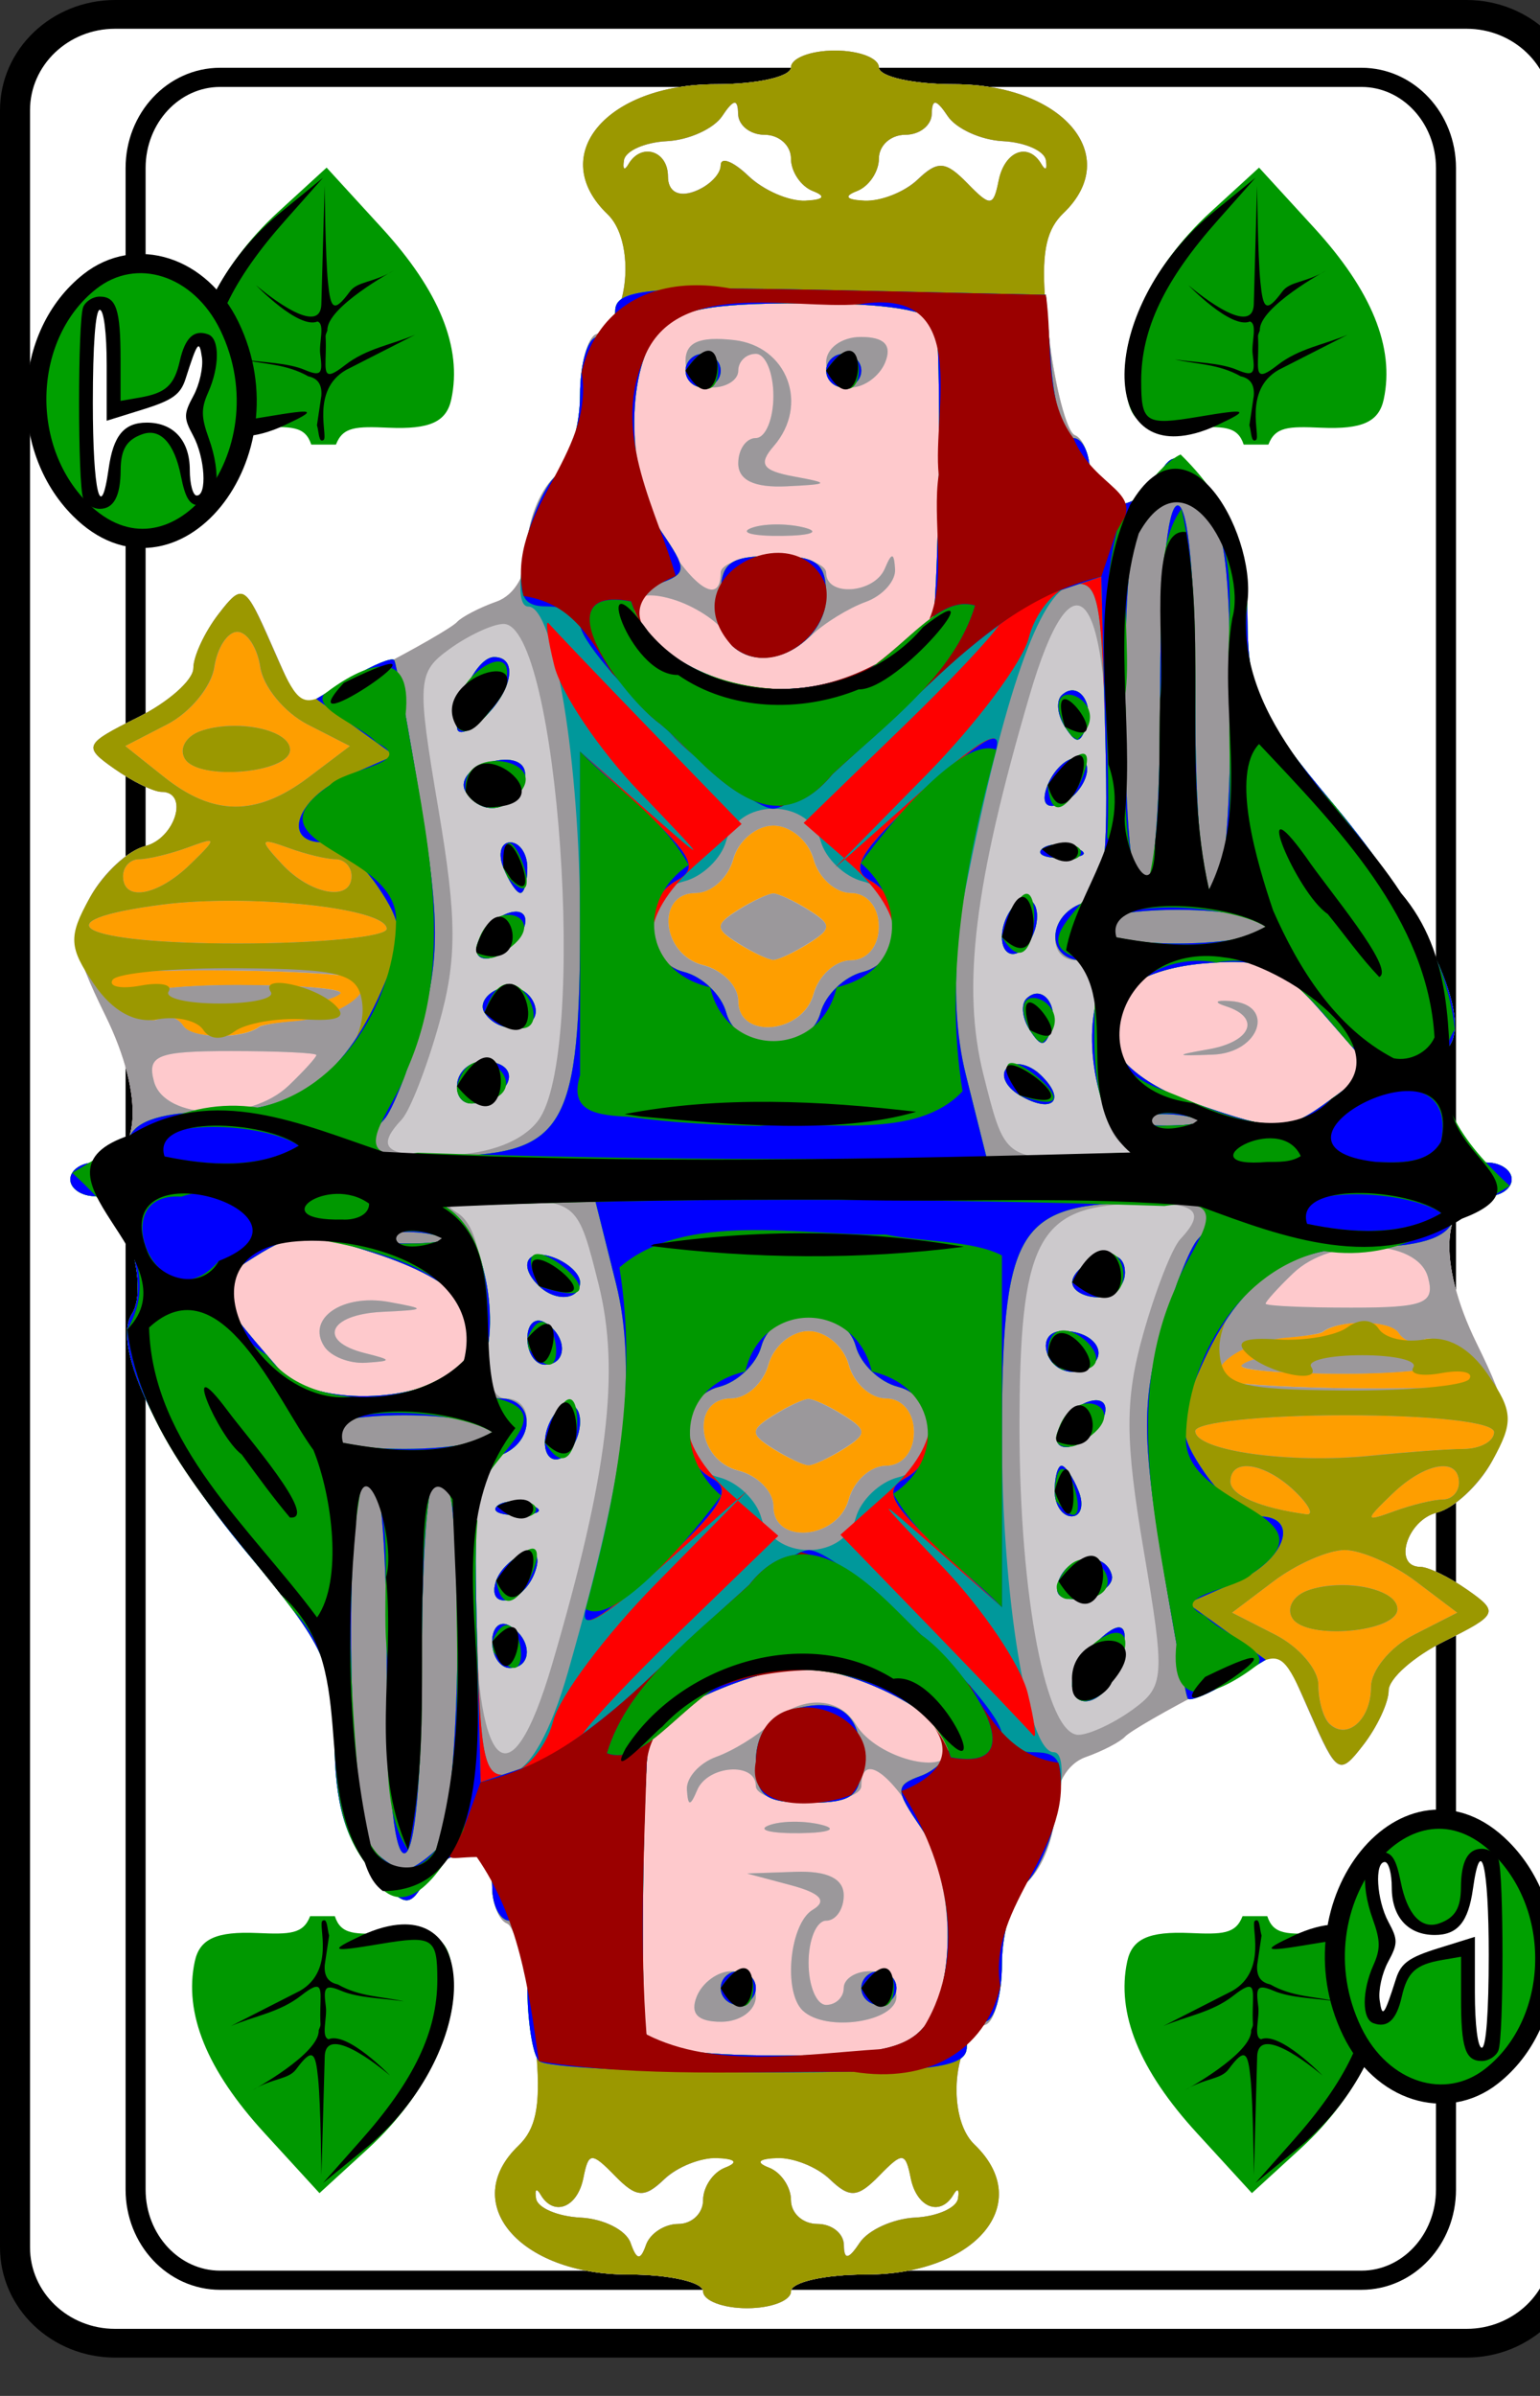 <?xml version="1.0" encoding="UTF-8" standalone="no"?>
<!-- Created with Inkscape (http://www.inkscape.org/) -->

<svg xmlns:dc="http://purl.org/dc/elements/1.1/" xmlns:cc="http://creativecommons.org/ns#" xmlns:rdf="http://www.w3.org/1999/02/22-rdf-syntax-ns#" xmlns:svg="http://www.w3.org/2000/svg" xmlns="http://www.w3.org/2000/svg" xmlns:xlink="http://www.w3.org/1999/xlink" version="1.1" width="180" height="280" viewBox="0 0 180 280" id="svg10047">
  <rect x="0" y="0" width="180" height="280" fill="#333333" stroke="none"/>
  <defs id="defs3059">

    <g transform="matrix(-1,0,0,-1,-54.7,125.71)" id="sl">
      <path d="m -55.25,118.656 c -0.396,1.068 -1.149,1.083 -3,1 -2.333,-0.105 -3.286,0.34 -3.562,1.688 -0.631,3.081 0.69,6.454 3.969,10.188 l 3.125,3.562 2.781,-2.656 c 3.332,-3.192 5.235,-7.386 4.781,-10.594 -0.276,-1.949 -0.893,-2.31 -3.594,-2.188 -1.956,0.089 -2.743,0.116 -3.094,-1 l -1.406,0 z" id="path5833" style="fill:#009800" />
      <path d="m 1.812,-6.781 -2.344,2 C -6.56,0.32 -7.223,8.79 -2.656,8.562 -2.004,8.53 -1.24,8.329 -0.375,7.906 c 1.907,-0.932 1.761,-0.995 -1.062,-0.5 -3.002,0.526 -3.25,0.361 -3.25,-2.125 0,-3.079 1.327,-5.987 4.375,-9.562 l 2.125,-2.5 z M 1.906,-6.312 1.719,0.719 C 1.661,2.892 -2,-0.406 -2,-0.406 -2,-0.406 0.421,2.22 1.5,1.75 1.944,1.895 1.571,2.999 1.656,3.688 1.792,4.788 1.751,5.056 0.781,4.625 -0.188,4.194 -1.585,4.189 -2.781,4 c 1.251,0.295 2.499,0.259 3.75,1 0.436,0.102 0.805,0.367 0.75,1.156 l -0.25,1.75 c 0.118,0.398 0.089,1.065 0.375,0.875 C 2.13,8.591 1.093,5.848 3.125,4.625 L 7.062,2.531 c -1.326,0.6 -2.761,0.8 -4,1.812 C 1.824,5.357 1.941,4.779 1.969,3.562 1.996,2.346 1.886,2.759 2.062,2.281 1.997,0.901 5.836,-1.283 5.844,-1.281 c -1.151,0.738 -2.06,0.629 -2.5,1.25 -0.939,1.324 -1.1,1.007 -1.25,-0.562 C 1.944,-2.163 1.906,-6.312 1.906,-6.312 z" transform="matrix(-1,0,0,-1,-52.7,127.71)" id="path17552-0" style="fill:#000000" />
    </g>
    <g transform="matrix(0.346,0,0,0.346,-220.905,-105.212)" id="letter-k">
      <path d="m 653.281,396.564 c -0.79,-2.06 -0.79,-26.777 0,-28.836 0.334,-0.87 1.411,-1.582 2.393,-1.582 2.381,0 3,1.947 3,9.443 l 0,6.28 2.75,-0.496 c 3.792,-0.683 5.008,-1.845 5.811,-5.546 0.761,-3.507 2.055,-4.765 4.098,-3.981 1.666,0.639 1.66,4.841 -0.014,8.765 -1.031,2.417 -1.013,3.692 0.096,6.913 1.889,5.484 1.335,10.123 -1.21,10.123 -1.539,0 -2.155,-0.981 -2.825,-4.5 -0.934,-4.909 -2.973,-7.205 -5.554,-6.254 -2.278,0.839 -3.12,2.293 -3.137,5.422 -0.023,3.934 -1.004,5.832 -3.015,5.832 -0.982,0 -2.059,-0.712 -2.393,-1.582 z" id="path6225" style="fill:#000000" />
      <path d="m 656.953,392.107 c 0.672,-5.008 2.219,-6.961 5.515,-6.961 3.858,0 6.206,2.707 6.206,7.155 0,2.115 0.45,3.845 1,3.845 1.525,0 1.192,-5.728 -0.526,-9.05 -1.374,-2.656 -1.368,-3.256 0.06,-6.017 0.872,-1.687 1.419,-4.274 1.216,-5.75 -0.381,-2.768 -0.645,-2.409 -2.364,3.218 -0.719,2.353 -1.878,3.224 -6.136,4.609 l -5.25,1.708 0,-8.359 c 2e-5,-4.906 -0.413,-8.359 -1,-8.359 -0.619,0 -1,5.333 -1,14 0,13.44 1.142,18.433 2.278,9.961 z" id="path6225-5" style="fill:#ffffff" />
    </g>
    <g id="indicator-background">
      <path d="M 4.984,32.578 C 1.871,29.325 2.109,23.445 5.466,20.686 c 2.299,-1.889 5.511,-0.817 6.967,2.325 3.119,6.731 -2.839,14.384 -7.448,9.568 z" id="path6341-2" style="stroke:#000000" />
    </g>
    <g id="ibk">
      <use transform="matrix(-1,0,0,-1,79,123)" id="use8735" x="0" y="0" width="1027" height="615" xlink:href="#itk" />
    </g>
    <g transform="translate(-0.975,-6)" id="itk">
      <use id="use8694" x="0" y="0" width="1027" height="615" xlink:href="#indicator-background" />
      <use id="use8696" x="0" y="0" width="1027" height="615" xlink:href="#letter-k" />
    </g>
    <g id="cf">
      <path d="m 78.25,117.25 c 0,2.762 -2.238,5 -5,5 H 5.75 c -2.761,0 -5,-2.238 -5,-5 V 5.75 c 0,-2.762 2.239,-5 5,-5 h 67.5 c 2.762,0 5,2.238 5,5 v 111.5 z" id="path8383" style="fill:#ffffff;stroke:#000000;stroke-width:1.5" />
      <path d="m 72.227,114.234 c 0,2.613 -1.89,4.73 -4.223,4.73 H 10.996 c -2.332,0 -4.223,-2.117 -4.223,-4.73 V 8.766 c 0,-2.613 1.891,-4.73 4.223,-4.73 h 57.008 c 2.333,0 4.223,2.117 4.223,4.73 V 114.234 z" id="path10068" style="fill:#ffffff;stroke:#000000;stroke-width:1" />
    </g>
  <g id="king_spade">
    <use id="use10033" x="948" y="369" width="1027" height="615" xlink:href="#cf" />
    <use transform="matrix(0.878,0,0,0.879,948,369)" id="use10035" x="0" y="0" width="1027" height="615" xlink:href="#def_king_spade" />
    <use id="use10037" style="fill:#00a000" x="948" y="369" width="1027" height="615" xlink:href="#itk" />
    <use id="use10039" style="fill:#00a000" x="948" y="369" width="1027" height="615" xlink:href="#ibk" />
  </g>
    <g id="def_king_spade">
  <path d="m 40,136 c 0,-0.55 -1.925,-1 -4.278,-1 -6.178,0 -9.628,-4.237 -6.222,-7.643 1.155,-1.155 1.35,-2.807 0.848,-7.179 -0.359,-3.123 -1.034,-5.828 -1.5,-6.012 C 28.382,113.983 28,112.971 28,111.917 c 0,-2.383 -2.566,-2.514 -3.863,-0.198 -0.874,1.561 -1.151,1.492 -3.016,-0.75 C 19.656,109.208 19.057,107.041 19.033,103.414 19.003,98.844 18.503,97.708 14.095,92.216 9.153,86.058 6.31,79.925 7.503,77.995 8.547,76.306 6.967,71 5.421,71 4.639,71 4,70.55 4,70 4,69.45 4.645,69 5.433,69 8.012,69 8.267,65.099 6.003,60.283 4.108,56.251 4.003,55.362 5.168,53.179 5.901,51.807 7.287,50.478 8.25,50.226 9.968,49.775 10.777,47 9.191,47 8.746,47 7.536,46.381 6.501,45.624 4.717,44.32 4.786,44.162 7.81,42.598 9.564,41.691 11,40.371 11,39.665 c 0,-0.706 0.646,-2.157 1.435,-3.224 1.367,-1.849 1.51,-1.762 3.021,1.827 l 1.586,3.768 4.226,-2.268 c 2.324,-1.247 4.453,-2.526 4.729,-2.841 0.277,-0.315 1.29,-0.863 2.253,-1.219 1.053,-0.389 1.75,-1.682 1.75,-3.248 0,-1.432 0.675,-3.278 1.5,-4.103 0.825,-0.825 1.5,-3.005 1.5,-4.845 0,-1.84 0.417,-3.495 0.926,-3.679 1.837,-0.661 2.275,-5.489 0.646,-7.118 C 31.096,9.239 34.476,5 40.722,5 43.075,5 45,4.55 45,4 45,3.45 46.125,3 47.5,3 48.875,3 50,3.45 50,4 c 0,0.55 1.925,1 4.278,1 6.178,0 9.628,4.237 6.222,7.643 -1.155,1.155 -1.35,2.807 -0.848,7.179 0.359,3.123 1.034,5.828 1.5,6.012 0.467,0.183 0.848,1.196 0.848,2.25 0,2.383 2.566,2.514 3.863,0.198 0.874,-1.561 1.151,-1.492 3.016,0.75 1.465,1.761 2.064,3.928 2.088,7.555 0.03,4.57 0.531,5.706 4.939,11.198 4.942,6.158 7.785,12.29 6.592,14.22 C 81.453,63.694 83.033,69 84.579,69 85.361,69 86,69.45 86,70 c 0,0.55 -0.645,1 -1.433,1 -2.579,0 -2.834,3.901 -0.57,8.717 1.895,4.032 2,4.921 0.835,7.103 C 84.099,88.193 82.713,89.522 81.75,89.774 80.032,90.225 79.223,93 80.809,93 c 0.445,0 1.656,0.619 2.69,1.376 1.783,1.304 1.715,1.462 -1.309,3.026 C 80.436,98.309 79,99.629 79,100.335 c 0,0.706 -0.646,2.157 -1.435,3.224 -1.367,1.849 -1.51,1.762 -3.021,-1.827 l -1.586,-3.768 -4.226,2.268 c -2.324,1.247 -4.453,2.526 -4.729,2.841 -0.277,0.315 -1.29,0.864 -2.253,1.219 -1.053,0.389 -1.75,1.682 -1.75,3.248 0,1.432 -0.675,3.278 -1.5,4.103 -0.825,0.825 -1.5,3.005 -1.5,4.845 0,1.84 -0.417,3.495 -0.926,3.679 -1.837,0.661 -2.275,5.489 -0.646,7.118 C 58.904,130.761 55.524,135 49.278,135 46.925,135 45,135.45 45,136 c 0,0.55 -1.125,1 -2.5,1 -1.375,0 -2.5,-0.45 -2.5,-1 z m -1.417,-4 C 39.362,132 40,131.363 40,130.583 c 0,-0.779 0.562,-1.644 1.25,-1.921 0.775,-0.313 0.612,-0.534 -0.429,-0.583 -0.923,-0.043 -2.286,0.528 -3.028,1.271 -1.133,1.133 -1.585,1.098 -2.814,-0.217 -1.326,-1.42 -1.495,-1.406 -1.795,0.15 -0.34,1.764 -1.693,2.302 -2.434,0.967 -0.229,-0.412 -0.342,-0.3 -0.251,0.25 0.091,0.55 1.235,1.056 2.541,1.123 1.306,0.068 2.581,0.743 2.834,1.5 0.345,1.034 0.563,1.065 0.876,0.127 0.229,-0.688 1.054,-1.25 1.833,-1.25 z m 13.474,-0.381 c 1.252,-0.065 2.352,-0.569 2.443,-1.119 0.091,-0.55 -0.021,-0.662 -0.251,-0.25 -0.741,1.334 -2.094,0.796 -2.434,-0.967 -0.3,-1.556 -0.469,-1.57 -1.795,-0.15 -1.229,1.316 -1.681,1.351 -2.814,0.217 -0.742,-0.742 -2.105,-1.314 -3.028,-1.271 -1.04,0.049 -1.203,0.271 -0.429,0.583 0.688,0.277 1.25,1.142 1.25,1.921 0,0.779 0.675,1.417 1.5,1.417 0.825,0 1.507,0.562 1.515,1.25 0.011,0.903 0.258,0.867 0.89,-0.131 0.481,-0.76 1.899,-1.435 3.152,-1.5 z M 41,9.822 c 0,-0.53 0.707,-0.257 1.571,0.607 0.864,0.864 2.327,1.536 3.25,1.492 1.04,-0.049 1.203,-0.271 0.429,-0.583 C 45.562,11.06 45,10.196 45,9.417 45,8.637 44.325,8 43.5,8 42.675,8 41.993,7.438 41.985,6.75 41.974,5.847 41.727,5.883 41.095,6.881 c -0.481,0.76 -1.899,1.435 -3.152,1.5 C 36.69,8.447 35.591,8.95 35.499,9.5 35.408,10.05 35.521,10.162 35.75,9.75 36.473,8.449 38,8.937 38,10.469 c 0,0.895 0.586,1.244 1.5,0.893 0.825,-0.317 1.5,-1.01 1.5,-1.54 z m 11.207,0.829 c 1.133,-1.133 1.585,-1.098 2.814,0.217 1.326,1.42 1.495,1.406 1.795,-0.15 C 57.156,8.954 58.509,8.416 59.25,9.75 c 0.229,0.412 0.342,0.3 0.251,-0.25 -0.091,-0.55 -1.191,-1.053 -2.443,-1.119 -1.252,-0.065 -2.671,-0.74 -3.152,-1.5 C 53.273,5.883 53.026,5.847 53.015,6.75 53.007,7.438 52.325,8 51.5,8 50.675,8 50,8.637 50,9.417 c 0,0.779 -0.562,1.644 -1.25,1.921 -0.775,0.313 -0.612,0.534 0.429,0.583 0.923,0.043 2.286,-0.528 3.028,-1.271 z" id="path5358" style="fill:#fec9cc" />
  <path d="m 40,136 c 0,-0.55 -1.925,-1 -4.278,-1 -6.178,0 -9.628,-4.237 -6.222,-7.643 1.155,-1.155 1.35,-2.807 0.848,-7.179 -0.359,-3.123 -1.034,-5.828 -1.5,-6.012 C 28.382,113.983 28,112.971 28,111.917 c 0,-2.383 -2.566,-2.514 -3.863,-0.198 -0.874,1.561 -1.151,1.492 -3.016,-0.75 -1.465,-1.761 -2.064,-3.928 -2.088,-7.555 C 19.003,98.844 18.503,97.708 14.095,92.216 9.153,86.058 6.31,79.925 7.503,77.995 8.547,76.306 6.967,71 5.421,71 4.639,71 4,70.55 4,70 4,69.45 4.645,69 5.433,69 8.012,69 8.267,65.099 6.003,60.283 4.108,56.251 4.003,55.362 5.168,53.179 5.901,51.807 7.287,50.478 8.25,50.226 9.968,49.775 10.777,47 9.191,47 8.746,47 7.536,46.381 6.501,45.624 4.717,44.32 4.786,44.162 7.81,42.598 9.564,41.691 11,40.371 11,39.665 c 0,-0.706 0.646,-2.157 1.435,-3.224 1.367,-1.849 1.51,-1.762 3.021,1.827 l 1.586,3.768 4.226,-2.268 C 23.593,38.521 25.721,37.242 25.997,36.927 26.274,36.612 27.288,36.064 28.25,35.708 29.303,35.32 30,34.026 30,32.46 c 0,-1.432 0.675,-3.278 1.5,-4.103 0.825,-0.825 1.5,-3.005 1.5,-4.845 0,-1.84 0.417,-3.495 0.926,-3.679 1.837,-0.661 2.275,-5.489 0.646,-7.118 C 31.096,9.239 34.476,5 40.722,5 43.075,5 45,4.55 45,4 45,3.45 46.125,3 47.5,3 48.875,3 50,3.45 50,4 c 0,0.55 1.925,1 4.278,1 6.178,0 9.628,4.237 6.222,7.643 -1.155,1.155 -1.35,2.807 -0.848,7.179 0.359,3.123 1.034,5.828 1.5,6.012 0.467,0.183 0.848,1.196 0.848,2.25 0,2.383 2.566,2.514 3.863,0.198 0.874,-1.561 1.151,-1.492 3.016,0.75 1.465,1.761 2.064,3.928 2.088,7.555 0.03,4.57 0.531,5.706 4.939,11.198 4.942,6.158 7.785,12.29 6.592,14.22 C 81.453,63.694 83.033,69 84.579,69 85.361,69 86,69.45 86,70 c 0,0.55 -0.645,1 -1.433,1 -2.579,0 -2.834,3.901 -0.57,8.717 1.895,4.032 2,4.921 0.835,7.103 C 84.099,88.193 82.713,89.522 81.75,89.774 80.032,90.225 79.223,93 80.809,93 c 0.445,0 1.656,0.619 2.69,1.376 1.783,1.304 1.715,1.462 -1.309,3.026 C 80.436,98.309 79,99.629 79,100.335 c 0,0.706 -0.646,2.157 -1.435,3.224 -1.367,1.849 -1.51,1.762 -3.021,-1.827 l -1.586,-3.768 -4.226,2.268 c -2.324,1.247 -4.453,2.526 -4.729,2.841 -0.277,0.315 -1.29,0.864 -2.253,1.219 -1.053,0.389 -1.75,1.682 -1.75,3.248 0,1.432 -0.675,3.278 -1.5,4.103 -0.825,0.825 -1.5,3.005 -1.5,4.845 0,1.84 -0.417,3.495 -0.926,3.679 -1.837,0.661 -2.275,5.489 -0.646,7.118 C 58.904,130.761 55.524,135 49.278,135 46.925,135 45,135.45 45,136 c 0,0.55 -1.125,1 -2.5,1 -1.375,0 -2.5,-0.45 -2.5,-1 z m -1.417,-4 C 39.362,132 40,131.363 40,130.583 c 0,-0.779 0.562,-1.644 1.25,-1.921 0.775,-0.313 0.612,-0.534 -0.429,-0.583 -0.923,-0.043 -2.286,0.528 -3.028,1.271 -1.133,1.133 -1.585,1.098 -2.814,-0.217 -1.326,-1.42 -1.495,-1.406 -1.795,0.15 -0.34,1.764 -1.693,2.302 -2.434,0.967 -0.229,-0.412 -0.342,-0.3 -0.251,0.25 0.091,0.55 1.235,1.056 2.541,1.123 1.306,0.068 2.581,0.743 2.834,1.5 0.345,1.034 0.563,1.065 0.876,0.127 0.229,-0.688 1.054,-1.25 1.833,-1.25 z m 13.474,-0.381 c 1.252,-0.065 2.352,-0.569 2.443,-1.119 0.091,-0.55 -0.021,-0.662 -0.251,-0.25 -0.741,1.334 -2.094,0.796 -2.434,-0.967 -0.3,-1.556 -0.469,-1.57 -1.795,-0.15 -1.229,1.316 -1.681,1.351 -2.814,0.217 -0.742,-0.742 -2.105,-1.314 -3.028,-1.271 -1.04,0.049 -1.203,0.271 -0.429,0.583 0.688,0.277 1.25,1.142 1.25,1.921 0,0.779 0.675,1.417 1.5,1.417 0.825,0 1.507,0.562 1.515,1.25 0.011,0.903 0.258,0.867 0.89,-0.131 0.481,-0.76 1.899,-1.435 3.152,-1.5 z M 52.608,120.25 C 54.488,117.773 54.31,111.707 52.25,108.087 50.517,105.043 49,104.069 49,106 c 0,0.55 -1.35,1 -3,1 -1.65,0 -3,-0.45 -3,-1 0,-1.439 -2.739,-1.234 -3.338,0.25 -0.395,0.979 -0.521,0.972 -0.583,-0.031 -0.043,-0.705 0.709,-1.58 1.671,-1.944 0.963,-0.364 2.345,-1.25 3.071,-1.969 1.713,-1.693 3.869,-1.665 4.879,0.063 C 49.873,104.376 54,105.477 54,103.783 54,101.933 48.788,99 45.5,99 c -2.49,0 -8.41,2.739 -8.57,3.966 -0.372,2.847 -0.494,16.821 -0.155,17.784 0.295,0.84 2.747,1.25 7.472,1.25 5.525,0 7.318,-0.375 8.361,-1.75 z M 39.638,118.5 C 39.955,117.675 40.841,117 41.607,117 42.373,117 43,117.675 43,118.5 c 0,0.825 -0.885,1.5 -1.969,1.5 -1.339,0 -1.785,-0.48 -1.393,-1.5 z m 6.028,0.833 c -1.126,-1.126 -0.739,-5.171 0.573,-5.982 0.844,-0.522 0.445,-0.988 -1.25,-1.459 L 42.5,111.199 l 2.75,-0.1 c 1.822,-0.066 2.75,0.406 2.75,1.4 0,0.825 -0.45,1.5 -1,1.5 -0.55,0 -1,1.125 -1,2.5 0,1.375 0.45,2.5 1,2.5 0.55,0 1,-0.45 1,-1 0,-0.55 0.675,-1 1.5,-1 0.825,0 1.5,0.675 1.5,1.5 0,1.514 -4.024,2.142 -5.333,0.833 z m -1.936,-10.989 c 0.677,-0.274 2.027,-0.291 3,-0.037 0.973,0.254 0.419,0.478 -1.231,0.498 -1.65,0.02 -2.446,-0.187 -1.769,-0.461 z M 26.393,80.75 c 1.59,-2.537 -0.154,-4.702 -5.147,-6.39 -3.771,-1.275 -4.484,-1.25 -6.748,0.234 -2.672,1.751 -2.66,1.806 1.407,6.704 1.945,2.342 8.906,1.979 10.489,-0.548 z m -7.947,-0.837 c -1.026,-1.66 1.04,-3.136 3.689,-2.634 2.171,0.412 2.139,0.46 -0.385,0.585 -3.064,0.152 -3.712,1.738 -1,2.447 1.578,0.412 1.584,0.469 0.059,0.573 -0.93,0.064 -1.993,-0.373 -2.363,-0.971 z m 62.793,-4.105 C 80.641,73.519 75.774,73.369 73.571,75.571 72.707,76.436 72,77.249 72,77.379 c 0,0.13 2.185,0.236 4.856,0.236 4.192,0 4.791,-0.247 4.383,-1.808 z M 75.767,65.211 78.034,63.466 75.267,60.156 c -2.401,-2.872 -3.284,-3.267 -6.666,-2.983 -7.183,0.603 -7.539,5.822 -0.568,8.337 4.736,1.709 5.145,1.693 7.734,-0.3 z M 68.75,62.28 c 2.444,-0.448 3.004,-1.88 1,-2.553 -0.719,-0.241 -0.612,-0.373 0.25,-0.31 2.6,0.191 1.692,3.075 -1,3.179 -2.175,0.084 -2.208,0.043 -0.25,-0.316 z M 16.429,64.429 C 17.293,63.564 18,62.751 18,62.621 c 0,-0.13 -2.185,-0.236 -4.856,-0.236 -4.192,0 -4.791,0.247 -4.383,1.808 0.599,2.289 5.465,2.439 7.668,0.236 z M 50.096,39.284 c 1.597,-0.944 2.936,-1.956 2.974,-2.25 C 53.442,34.187 53.564,20.213 53.225,19.25 52.93,18.41 50.479,18 45.753,18 40.228,18 38.436,18.375 37.392,19.75 35.512,22.227 35.69,28.293 37.75,31.913 39.483,34.957 41,35.931 41,34 c 0,-0.55 1.35,-1 3,-1 1.65,0 3,0.45 3,1 0,1.439 2.739,1.234 3.338,-0.25 0.395,-0.979 0.521,-0.972 0.583,0.031 0.043,0.705 -0.709,1.58 -1.671,1.944 -0.963,0.364 -2.345,1.25 -3.071,1.969 -1.713,1.693 -3.869,1.665 -4.879,-0.063 -0.44,-0.753 -1.812,-1.683 -3.05,-2.067 -3.261,-1.012 -2.91,1.564 0.5,3.678 3.535,2.191 7.682,2.207 11.346,0.043 z m -7.365,-7.94 c 0.677,-0.274 2.027,-0.291 3,-0.037 0.973,0.254 0.419,0.478 -1.231,0.498 -1.65,0.02 -2.446,-0.187 -1.769,-0.461 z M 42,27.5 c 0,-0.825 0.45,-1.5 1,-1.5 0.55,0 1,-1.125 1,-2.5 0,-1.375 -0.45,-2.5 -1,-2.5 -0.55,0 -1,0.45 -1,1 0,0.55 -0.675,1 -1.5,1 -0.825,0 -1.5,-0.705 -1.5,-1.566 0,-1.119 0.786,-1.476 2.75,-1.25 3.047,0.351 4.304,3.841 2.268,6.294 -0.897,1.08 -0.65,1.46 1.173,1.809 C 47.243,28.678 47.194,28.743 44.75,28.864 42.912,28.955 42,28.503 42,27.5 z m 5,-6 c 0,-0.825 0.885,-1.5 1.969,-1.5 1.339,0 1.785,0.48 1.393,1.5 C 50.045,22.325 49.159,23 48.393,23 47.627,23 47,22.325 47,21.5 z M 41,9.822 c 0,-0.53 0.707,-0.257 1.571,0.607 0.864,0.864 2.327,1.536 3.25,1.492 C 46.862,11.872 47.025,11.65 46.25,11.338 45.562,11.06 45,10.196 45,9.417 45,8.637 44.325,8 43.5,8 42.675,8 41.993,7.438 41.985,6.75 41.974,5.847 41.727,5.883 41.095,6.881 c -0.481,0.76 -1.899,1.435 -3.152,1.5 C 36.69,8.447 35.591,8.95 35.499,9.5 35.408,10.05 35.521,10.162 35.75,9.75 36.473,8.449 38,8.937 38,10.469 c 0,0.895 0.586,1.244 1.5,0.893 0.825,-0.317 1.5,-1.01 1.5,-1.54 z m 11.207,0.829 c 1.133,-1.133 1.585,-1.098 2.814,0.217 1.326,1.42 1.495,1.406 1.795,-0.15 C 57.156,8.954 58.509,8.416 59.25,9.75 c 0.229,0.412 0.342,0.3 0.251,-0.25 -0.091,-0.55 -1.191,-1.053 -2.443,-1.119 -1.252,-0.065 -2.671,-0.74 -3.152,-1.5 C 53.273,5.883 53.026,5.847 53.015,6.75 53.007,7.438 52.325,8 51.5,8 50.675,8 50,8.637 50,9.417 c 0,0.779 -0.562,1.644 -1.25,1.921 -0.775,0.313 -0.612,0.534 0.429,0.583 0.923,0.043 2.286,-0.528 3.028,-1.271 z" id="path5356" style="fill:#ccc9cc" />
  <path d="m 13.5,37.5 c -0.55,0 -1.147,0.934 -1.312,2.094 C 12.022,40.753 10.815,42.296 9.5,43 l -2.375,1.281 2.188,1.812 c 2.815,2.35 5.266,2.385 8.219,0.062 l 2.375,-1.875 L 17.5,43 C 16.179,42.293 14.978,40.753 14.812,39.594 14.647,38.434 14.05,37.5 13.5,37.5 z m -0.469,5.594 C 14.757,43.009 16.5,43.586 16.5,44.5 c 0,1.374 -5.164,1.864 -5.969,0.562 -0.362,-0.585 0.016,-1.339 0.844,-1.656 0.508,-0.195 1.081,-0.284 1.656,-0.312 z M 44,49 c -0.972,0 -1.994,0.9 -2.281,2 -0.288,1.1 -1.249,2 -2.125,2 -2.317,0 -1.969,3.66 0.406,4.281 1.1,0.288 2,1.249 2,2.125 0,2.317 3.66,1.969 4.281,-0.406 0.288,-1.1 1.249,-2 2.125,-2 C 49.333,57 50,56.163 50,55 50,53.837 49.333,53 48.406,53 47.53,53 46.569,52.1 46.281,51 45.994,49.9 44.972,49 44,49 z m -32.125,0.906 c -0.17,4.17e-4 -0.575,0.162 -1.219,0.406 C 9.649,50.694 8.411,51 7.906,51 7.401,51 7,51.45 7,52 c 0,1.542 1.95,1.193 3.812,-0.688 0.983,-0.992 1.346,-1.407 1.062,-1.406 z m 3.344,0.062 c -0.288,0.009 -0.007,0.39 0.812,1.312 C 17.667,53.123 20,53.542 20,52 20,51.45 19.599,51 19.094,51 18.589,51 17.364,50.692 16.375,50.312 15.772,50.081 15.391,49.963 15.219,49.969 z M 44,53.031 c 0.275,0 1.175,0.427 2,0.969 1.333,0.875 1.333,1.125 0,2 -0.825,0.542 -1.725,0.969 -2,0.969 -0.275,0 -1.175,-0.427 -2,-0.969 -1.333,-0.875 -1.333,-1.125 0,-2 0.825,-0.542 1.725,-0.969 2,-0.969 z m -30.656,0.438 C 11.915,53.462 10.498,53.519 9.25,53.688 2.068,54.658 4.534,56 13.5,56 18.175,56 22,55.6 22,55.125 22,54.195 17.631,53.49 13.344,53.469 z m -2,4.125 C 8.894,57.602 6.758,57.679 6.125,57.875 5.92,57.939 6.32,58.681 7,59.5 c 0.68,0.819 1.582,1.247 2.031,0.969 0.45,-0.278 1.091,-0.072 1.406,0.438 0.473,0.765 3.387,0.778 4.312,0.031 0.138,-0.111 1.038,-0.235 2,-0.312 2.275,-0.182 4.41,-1.553 3.844,-2.469 -0.216,-0.35 -5.167,-0.576 -9.25,-0.562 z m 2.188,0.875 c 3.494,0 6.098,0.214 5.812,0.5 -0.286,0.286 -1.383,0.588 -2.438,0.656 -1.054,0.069 -2.019,0.202 -2.156,0.312 -0.926,0.746 -3.84,0.734 -4.312,-0.031 C 10.122,59.396 9.474,59.207 9,59.5 8.526,59.793 7.923,59.682 7.656,59.25 c -0.267,-0.432 2.381,-0.781 5.875,-0.781 z M 77.562,78.5 c -0.904,-0.012 -1.85,0.189 -2.312,0.562 -0.138,0.111 -1.038,0.235 -2,0.312 -2.275,0.182 -4.41,1.553 -3.844,2.469 C 69.752,82.404 82.187,82.649 83.875,82.125 84.08,82.061 83.68,81.319 83,80.5 c -0.68,-0.819 -1.582,-1.247 -2.031,-0.969 -0.45,0.278 -1.091,0.072 -1.406,-0.438 -0.236,-0.382 -1.096,-0.582 -2,-0.594 z M 46,79 c -0.972,0 -1.994,0.9 -2.281,2 -0.288,1.1 -1.249,2 -2.125,2 -2.317,0 -1.969,3.66 0.406,4.281 1.1,0.288 2,1.249 2,2.125 0,2.317 3.66,1.969 4.281,-0.406 0.288,-1.1 1.249,-2 2.125,-2 C 51.333,87 52,86.163 52,85 52,83.837 51.333,83 50.406,83 49.53,83 48.569,82.1 48.281,81 47.994,79.9 46.972,79 46,79 z m 31.562,0.5 c 0.904,0.012 1.764,0.211 2,0.594 0.315,0.51 0.964,0.699 1.438,0.406 0.474,-0.293 1.077,-0.182 1.344,0.25 0.267,0.432 -2.381,0.781 -5.875,0.781 -3.494,0 -6.098,-0.214 -5.812,-0.5 0.286,-0.286 1.383,-0.588 2.438,-0.656 1.054,-0.069 2.019,-0.202 2.156,-0.312 0.463,-0.373 1.409,-0.574 2.312,-0.562 z M 46,83.031 c 0.275,0 1.175,0.427 2,0.969 1.333,0.875 1.333,1.125 0,2 -0.825,0.542 -1.725,0.969 -2,0.969 -0.275,0 -1.175,-0.427 -2,-0.969 -1.333,-0.875 -1.333,-1.125 0,-2 0.825,-0.542 1.725,-0.969 2,-0.969 z M 76.5,84 c -4.675,0 -8.5,0.422 -8.5,0.938 0,1.169 5.359,1.961 10,1.469 C 79.925,86.202 82.287,86.006 83.25,86 84.213,85.994 85,85.55 85,85 85,84.412 81.5,84 76.5,84 z m -5.781,3.031 C 70.285,87.096 70,87.407 70,87.938 c 0,0.812 1.707,1.57 4.312,1.938 0.452,0.064 0.169,-0.55 -0.656,-1.375 -1.049,-1.049 -2.214,-1.576 -2.938,-1.469 z m 11.562,0 c -0.738,-0.107 -1.929,0.481 -3.094,1.656 -1.572,1.587 -1.56,1.65 0.156,1 C 80.351,89.306 81.589,89 82.094,89 82.599,89 83,88.55 83,88 83,87.422 82.724,87.095 82.281,87.031 z M 76.5,92 c -0.926,0 -2.733,0.823 -4.031,1.844 l -2.375,1.875 2.469,1.312 C 73.911,97.753 75,99.085 75,100 c 0,0.915 0.273,1.961 0.625,2.312 1.008,1.008 2.375,-0.242 2.375,-2.188 0,-0.975 1.089,-2.372 2.438,-3.094 l 2.469,-1.312 -2.375,-1.875 C 79.233,92.823 77.427,92 76.5,92 z m -0.469,2.094 C 77.757,94.009 79.5,94.586 79.5,95.5 c 0,1.374 -5.164,1.864 -5.969,0.562 -0.362,-0.585 0.016,-1.339 0.844,-1.656 0.508,-0.195 1.081,-0.284 1.656,-0.312 z" id="path5354" style="fill:#fe9e00" />
  <path d="m 40,136 c 0,-0.55 -1.925,-1 -4.278,-1 -6.178,0 -9.628,-4.237 -6.222,-7.643 1.155,-1.155 1.35,-2.807 0.848,-7.179 -0.359,-3.123 -1.034,-5.828 -1.5,-6.012 C 28.382,113.983 28,112.971 28,111.917 c 0,-2.383 -2.566,-2.514 -3.863,-0.198 -0.874,1.561 -1.151,1.492 -3.016,-0.75 C 19.656,109.208 19.057,107.041 19.033,103.414 19.003,98.844 18.503,97.708 14.095,92.216 9.153,86.058 6.31,79.925 7.503,77.995 8.547,76.306 6.967,71 5.421,71 4.639,71 4,70.55 4,70 4,69.45 4.645,69 5.433,69 8.012,69 8.267,65.099 6.003,60.283 4.108,56.251 4.003,55.362 5.168,53.179 5.901,51.807 7.287,50.478 8.25,50.226 9.968,49.775 10.777,47 9.191,47 8.746,47 7.536,46.381 6.501,45.624 4.717,44.32 4.786,44.162 7.81,42.598 9.564,41.691 11,40.371 11,39.665 c 0,-0.706 0.646,-2.157 1.435,-3.224 1.367,-1.849 1.51,-1.762 3.021,1.827 l 1.586,3.768 4.226,-2.268 c 2.324,-1.247 4.453,-2.526 4.729,-2.841 0.277,-0.315 1.29,-0.863 2.253,-1.219 1.053,-0.389 1.75,-1.682 1.75,-3.248 0,-1.432 0.675,-3.278 1.5,-4.103 0.825,-0.825 1.5,-3.005 1.5,-4.845 0,-1.84 0.417,-3.495 0.926,-3.679 1.837,-0.661 2.275,-5.489 0.646,-7.118 C 31.096,9.239 34.476,5 40.722,5 43.075,5 45,4.55 45,4 45,3.45 46.125,3 47.5,3 48.875,3 50,3.45 50,4 c 0,0.55 1.925,1 4.278,1 6.178,0 9.628,4.237 6.222,7.643 -1.155,1.155 -1.35,2.807 -0.848,7.179 0.359,3.123 1.034,5.828 1.5,6.012 0.467,0.183 0.848,1.196 0.848,2.25 0,2.383 2.566,2.514 3.863,0.198 0.874,-1.561 1.151,-1.492 3.016,0.75 1.465,1.761 2.064,3.928 2.088,7.555 0.03,4.57 0.531,5.706 4.939,11.198 4.942,6.158 7.785,12.29 6.592,14.22 C 81.453,63.694 83.033,69 84.579,69 85.361,69 86,69.45 86,70 c 0,0.55 -0.645,1 -1.433,1 -2.579,0 -2.834,3.901 -0.57,8.717 1.895,4.032 2,4.921 0.835,7.103 C 84.099,88.193 82.713,89.522 81.75,89.774 80.032,90.225 79.223,93 80.809,93 c 0.445,0 1.656,0.619 2.69,1.376 1.783,1.304 1.715,1.462 -1.309,3.026 C 80.436,98.309 79,99.629 79,100.335 c 0,0.706 -0.646,2.157 -1.435,3.224 -1.367,1.849 -1.51,1.762 -3.021,-1.827 l -1.586,-3.768 -4.226,2.268 c -2.324,1.247 -4.453,2.526 -4.729,2.841 -0.277,0.315 -1.29,0.864 -2.253,1.219 -1.053,0.389 -1.75,1.682 -1.75,3.248 0,1.432 -0.675,3.278 -1.5,4.103 -0.825,0.825 -1.5,3.005 -1.5,4.845 0,1.84 -0.417,3.495 -0.926,3.679 -1.837,0.661 -2.275,5.489 -0.646,7.118 C 58.904,130.761 55.524,135 49.278,135 46.925,135 45,135.45 45,136 c 0,0.55 -1.125,1 -2.5,1 -1.375,0 -2.5,-0.45 -2.5,-1 z m -1.417,-4 C 39.362,132 40,131.363 40,130.583 c 0,-0.779 0.562,-1.644 1.25,-1.921 0.775,-0.313 0.612,-0.534 -0.429,-0.583 -0.923,-0.043 -2.286,0.528 -3.028,1.271 -1.133,1.133 -1.585,1.098 -2.814,-0.217 -1.326,-1.42 -1.495,-1.406 -1.795,0.15 -0.34,1.764 -1.693,2.302 -2.434,0.967 -0.229,-0.412 -0.342,-0.3 -0.251,0.25 0.091,0.55 1.235,1.056 2.541,1.123 1.306,0.068 2.581,0.743 2.834,1.5 0.345,1.034 0.563,1.065 0.876,0.127 0.229,-0.688 1.054,-1.25 1.833,-1.25 z m 13.474,-0.381 c 1.252,-0.065 2.352,-0.569 2.443,-1.119 0.091,-0.55 -0.021,-0.662 -0.251,-0.25 -0.741,1.334 -2.094,0.796 -2.434,-0.967 -0.3,-1.556 -0.469,-1.57 -1.795,-0.15 -1.229,1.316 -1.681,1.351 -2.814,0.217 -0.742,-0.742 -2.105,-1.314 -3.028,-1.271 -1.04,0.049 -1.203,0.271 -0.429,0.583 0.688,0.277 1.25,1.142 1.25,1.921 0,0.779 0.675,1.417 1.5,1.417 0.825,0 1.507,0.562 1.515,1.25 0.011,0.903 0.258,0.867 0.89,-0.131 0.481,-0.76 1.899,-1.435 3.152,-1.5 z M 52.608,120.25 C 54.488,117.773 54.31,111.707 52.25,108.087 50.517,105.043 49,104.069 49,106 c 0,0.55 -1.35,1 -3,1 -1.65,0 -3,-0.45 -3,-1 0,-1.439 -2.739,-1.234 -3.338,0.25 -0.395,0.979 -0.521,0.972 -0.583,-0.031 -0.043,-0.705 0.709,-1.58 1.671,-1.944 0.963,-0.364 2.345,-1.25 3.071,-1.969 1.713,-1.693 3.869,-1.665 4.879,0.063 C 49.873,104.376 54,105.477 54,103.783 54,101.933 48.788,99 45.5,99 c -2.49,0 -8.41,2.739 -8.57,3.966 -0.372,2.847 -0.494,16.821 -0.155,17.784 0.295,0.84 2.747,1.25 7.472,1.25 5.525,0 7.318,-0.375 8.361,-1.75 z M 39.638,118.5 c 0.317,-0.825 1.202,-1.5 1.969,-1.5 0.766,0 1.393,0.675 1.393,1.5 0,0.825 -0.885,1.5 -1.969,1.5 -1.339,0 -1.785,-0.48 -1.393,-1.5 z m 6.028,0.833 c -1.126,-1.126 -0.739,-5.171 0.573,-5.982 0.844,-0.522 0.445,-0.988 -1.25,-1.459 L 42.5,111.199 l 2.75,-0.1 c 1.822,-0.066 2.75,0.406 2.75,1.4 0,0.825 -0.45,1.5 -1,1.5 -0.55,0 -1,1.125 -1,2.5 0,1.375 0.45,2.5 1,2.5 0.55,0 1,-0.45 1,-1 0,-0.55 0.675,-1 1.5,-1 0.825,0 1.5,0.675 1.5,1.5 0,1.514 -4.024,2.142 -5.333,0.833 z m -1.936,-10.989 c 0.677,-0.274 2.027,-0.291 3,-0.037 0.973,0.254 0.419,0.478 -1.231,0.498 -1.65,0.02 -2.446,-0.187 -1.769,-0.461 z M 31.42,98.75 C 34.582,87.508 35.296,81.402 34.055,76.231 32.887,71.36 32.847,71.322 28.689,71.175 25.699,71.07 24.929,71.299 26,71.977 c 1.009,0.639 1.5,2.598 1.5,5.986 C 27.5,81.326 27.915,83 28.75,83 c 1.76,0 1.561,2.667 -0.25,3.362 -1.134,0.435 -1.5,2.27 -1.5,7.525 0,11.363 1.98,13.542 4.42,4.863 z M 28,97.441 c 0,-0.857 0.45,-1.281 1,-0.941 1.294,0.8 1.294,2.5 0,2.5 -0.55,0 -1,-0.702 -1,-1.559 z M 28.229,93.812 c 0.218,-0.653 0.931,-1.366 1.584,-1.584 0.731,-0.244 0.954,0.214 0.581,1.188 -0.698,1.818 -2.764,2.196 -2.165,0.396 z m 0.042,-4.417 c 0.332,-0.332 1.195,-0.368 1.917,-0.079 0.798,0.319 0.561,0.556 -0.604,0.604 -1.054,0.043 -1.645,-0.193 -1.312,-0.525 z M 31,85.618 c 0,-0.825 0.45,-1.778 1,-2.118 0.55,-0.34 1,0.057 1,0.882 0,0.825 -0.45,1.778 -1,2.118 -0.55,0.34 -1,-0.057 -1,-0.882 z m -1,-6.177 c 0,-0.857 0.45,-1.281 1,-0.941 1.294,0.8 1.294,2.5 0,2.5 -0.55,0 -1,-0.702 -1,-1.559 z m 0.667,-3.108 c -1.215,-1.215 -0.691,-2.28 0.833,-1.695 0.825,0.317 1.5,0.977 1.5,1.469 0,1.048 -1.378,1.182 -2.333,0.226 z m 33.765,25.142 c 1.827,-1.382 1.861,-1.895 0.627,-9.493 -1.06,-6.525 -1.066,-8.919 -0.034,-12.757 C 65.723,76.626 66.679,74.073 67.147,73.55 68.698,71.822 68.041,71.321 64.393,71.447 59.009,71.634 58,73.733 58,84.748 c 0,10.025 1.525,18.272 3.369,18.22 0.622,-0.018 2,-0.689 3.063,-1.493 z M 61,99.929 c 0,-0.589 0.675,-1.746 1.5,-2.571 1.557,-1.557 1.941,-0.671 0.893,2.061 C 62.708,101.203 61,101.567 61,99.929 z M 60.218,93.846 C 60.738,92.287 62.882,92.033 63.25,93.486 c 0.138,0.542 -0.589,1.148 -1.615,1.346 -1.215,0.234 -1.709,-0.11 -1.417,-0.986 z M 60,88.5 c 0,-0.825 0.177,-1.5 0.393,-1.5 0.216,0 0.652,0.675 0.969,1.5 0.317,0.825 0.14,1.5 -0.393,1.5 C 60.436,90 60,89.325 60,88.5 z m 0.188,-3.562 c 0.241,-0.722 1.028,-1.509 1.75,-1.75 0.75,-0.25 1.125,0.125 0.875,0.875 -0.241,0.722 -1.028,1.509 -1.75,1.75 -0.75,0.25 -1.125,-0.125 -0.875,-0.875 z M 59.614,80.437 C 59.296,79.607 59.658,79 60.472,79 c 1.996,0 2.793,1.684 1.105,2.332 -0.776,0.298 -1.66,-0.105 -1.963,-0.895 z M 61,76.107 c 0,-0.491 0.675,-1.152 1.5,-1.469 0.914,-0.351 1.5,-0.002 1.5,0.893 C 64,76.339 63.325,77 62.5,77 61.675,77 61,76.598 61,76.107 z m 17,24.003 c 0,-0.975 1.104,-2.363 2.452,-3.084 l 2.452,-1.312 -2.36,-1.856 C 79.247,92.835 77.427,92 76.5,92 c -0.926,0 -2.747,0.835 -4.045,1.856 l -2.36,1.856 2.452,1.312 C 73.896,97.747 75,99.087 75,100.002 c 0,0.915 0.288,1.952 0.639,2.304 C 76.647,103.314 78,102.056 78,100.11 z m -4.469,-4.06 c -0.362,-0.585 0.019,-1.324 0.847,-1.642 2.032,-0.78 5.122,-0.113 5.122,1.105 0,1.374 -5.164,1.838 -5.969,0.537 z M 48.29,89 c 0.288,-1.1 1.24,-2 2.117,-2 C 51.333,87 52,86.163 52,85 52,83.837 51.333,83 50.406,83 49.53,83 48.577,82.1 48.29,81 48.002,79.9 46.972,79 46,79 c -0.972,0 -2.002,0.9 -2.29,2 -0.288,1.1 -1.24,2 -2.117,2 -2.317,0 -1.969,3.669 0.406,4.29 1.1,0.288 2,1.24 2,2.117 0,2.317 3.669,1.969 4.29,-0.406 z M 44,85.985 c -1.333,-0.875 -1.333,-1.094 0,-1.969 0.825,-0.542 1.725,-0.985 2,-0.985 0.275,0 1.175,0.443 2,0.985 1.333,0.875 1.333,1.094 0,1.969 -0.825,0.542 -1.725,0.985 -2,0.985 -0.275,0 -1.175,-0.443 -2,-0.985 z M 73.643,88.5 C 71.964,86.822 70,86.512 70,87.927 c 0,0.812 1.716,1.589 4.321,1.957 C 74.773,89.948 74.468,89.325 73.643,88.5 z M 82.082,89 C 82.587,89 83,88.55 83,88 c 0,-1.542 -1.959,-1.186 -3.821,0.694 -1.572,1.587 -1.563,1.65 0.153,1 C 80.339,89.312 81.577,89 82.082,89 z M 83.25,86.011 C 84.213,86.005 85,85.55 85,85 c 0,-0.588 -3.5,-1 -8.5,-1 -4.675,0 -8.5,0.421 -8.5,0.937 0,1.169 5.359,1.95 10,1.457 1.925,-0.204 4.287,-0.376 5.25,-0.383 z M 26.393,80.75 c 1.59,-2.537 -0.154,-4.702 -5.147,-6.39 -3.771,-1.275 -4.484,-1.25 -6.748,0.234 -2.672,1.751 -2.66,1.806 1.407,6.704 1.945,2.342 8.906,1.979 10.489,-0.548 z m -7.947,-0.837 c -1.026,-1.66 1.04,-3.136 3.689,-2.634 2.171,0.412 2.139,0.46 -0.385,0.585 -3.064,0.152 -3.712,1.738 -1,2.447 1.578,0.412 1.584,0.469 0.059,0.573 -0.93,0.064 -1.993,-0.373 -2.363,-0.971 z m 65.426,2.203 c 0.205,-0.064 -0.184,-0.786 -0.863,-1.605 -0.68,-0.819 -1.604,-1.262 -2.053,-0.984 -0.45,0.278 -1.075,0.088 -1.391,-0.422 -0.473,-0.765 -3.389,-0.803 -4.315,-0.057 -0.138,0.111 -1.038,0.265 -2,0.342 -2.275,0.182 -4.404,1.551 -3.838,2.467 0.346,0.56 12.773,0.782 14.461,0.259 z M 70.647,81.019 C 70.933,80.734 72.029,80.444 73.083,80.375 74.138,80.306 75.112,80.159 75.25,80.048 c 0.926,-0.746 3.842,-0.708 4.315,0.057 C 79.88,80.615 80.526,80.793 81,80.5 c 0.474,-0.293 1.08,-0.179 1.347,0.253 0.267,0.432 -2.373,0.786 -5.867,0.786 -3.494,0 -6.119,-0.234 -5.833,-0.519 z M 81.239,75.808 C 80.641,73.519 75.774,73.369 73.571,75.571 72.707,76.436 72,77.249 72,77.379 c 0,0.13 2.185,0.236 4.856,0.236 4.192,0 4.791,-0.247 4.383,-1.808 z m -50.632,-9.285 c 2.869,-3.924 1.15,-29.579 -1.976,-29.491 -0.622,0.017 -2,0.689 -3.063,1.493 -1.827,1.382 -1.861,1.895 -0.627,9.493 1.06,6.525 1.066,8.919 0.034,12.757 -0.699,2.599 -1.654,5.153 -2.123,5.675 -1.551,1.728 -0.894,2.229 2.755,2.103 2.285,-0.079 4.118,-0.823 5,-2.03 z M 26,64.469 C 26,63.661 26.675,63 27.5,63 c 1.941,0 1.941,1.617 0,2.362 -0.914,0.351 -1.5,0.002 -1.5,-0.893 z m 1.565,-4.364 c -0.304,-0.492 0.082,-1.139 0.858,-1.437 0.776,-0.298 1.66,0.105 1.963,0.895 0.599,1.561 -1.895,2.04 -2.821,0.542 z M 27.188,55.938 c 0.241,-0.722 1.028,-1.509 1.75,-1.75 0.75,-0.25 1.125,0.125 0.875,0.875 -0.241,0.722 -1.028,1.509 -1.75,1.75 -0.75,0.25 -1.125,-0.125 -0.875,-0.875 z M 28.638,51.5 C 28.322,50.675 28.499,50 29.031,50 29.564,50 30,50.675 30,51.5 30,52.325 29.823,53 29.607,53 29.391,53 28.955,52.325 28.638,51.5 z m -2.143,-4.507 c -0.342,-0.554 0.101,-1.284 0.984,-1.624 1.915,-0.735 2.982,0.075 2.061,1.564 -0.83,1.344 -2.235,1.371 -3.045,0.059 z M 26,43.153 C 26,41.361 27.198,39 28.107,39 c 1.385,0 1.055,1.981 -0.607,3.643 -0.825,0.825 -1.5,1.055 -1.5,0.51 z M 64,68.023 C 62.991,67.384 62.5,65.425 62.5,62.036 62.5,58.674 62.085,57 61.25,57 59.49,57 59.689,54.333 61.5,53.638 62.634,53.203 63,51.368 63,46.113 63,34.75 61.02,32.571 58.58,41.25 c -3.161,11.242 -3.876,17.348 -2.635,22.519 1.169,4.871 1.209,4.909 5.366,5.056 C 64.301,68.93 65.071,68.701 64,68.023 z M 58,65 C 57.207,64.51 56.89,63.777 57.296,63.371 57.701,62.965 58.558,63.158 59.2,63.8 60.711,65.311 59.868,66.154 58,65 z m 0.583,-3.866 c -0.431,-0.697 -0.513,-1.537 -0.183,-1.867 0.895,-0.895 1.871,0.421 1.387,1.871 -0.339,1.016 -0.574,1.015 -1.204,-0.004 z M 57,55.618 c 0,-0.825 0.45,-1.778 1,-2.118 0.55,-0.34 1,0.057 1,0.882 0,0.825 -0.45,1.778 -1,2.118 -0.55,0.34 -1,-0.057 -1,-0.882 z m 2.271,-5.222 c 0.332,-0.332 1.195,-0.368 1.917,-0.079 0.798,0.319 0.561,0.556 -0.604,0.604 -1.054,0.043 -1.645,-0.193 -1.312,-0.525 z M 59.606,46.584 C 59.941,45.713 60.653,45 61.19,45 c 1.314,0 0.491,2.273 -1.004,2.771 -0.731,0.244 -0.954,-0.214 -0.581,-1.188 z m 0.977,-3.449 c -0.431,-0.697 -0.513,-1.537 -0.183,-1.867 0.895,-0.895 1.871,0.421 1.387,1.871 -0.339,1.016 -0.574,1.015 -1.204,-0.004 z m 15.184,22.076 2.267,-1.745 -2.767,-3.31 c -2.401,-2.872 -3.284,-3.267 -6.666,-2.983 -7.183,0.603 -7.539,5.822 -0.568,8.337 4.736,1.709 5.145,1.693 7.734,-0.3 z M 68.75,62.28 c 2.444,-0.448 3.004,-1.88 1,-2.553 -0.719,-0.241 -0.612,-0.373 0.25,-0.31 2.6,0.191 1.692,3.075 -1,3.179 -2.175,0.084 -2.208,0.043 -0.25,-0.316 z M 16.429,64.429 C 17.293,63.564 18,62.751 18,62.621 c 0,-0.13 -2.185,-0.236 -4.856,-0.236 -4.192,0 -4.791,0.247 -4.383,1.808 0.599,2.289 5.465,2.439 7.668,0.236 z M 14.75,60.952 c 0.138,-0.111 1.038,-0.265 2,-0.342 2.275,-0.182 4.404,-1.551 3.838,-2.467 C 20.242,57.583 7.815,57.361 6.128,57.884 c -0.205,0.064 0.184,0.786 0.863,1.605 0.68,0.819 1.604,1.262 2.053,0.984 0.45,-0.278 1.075,-0.088 1.391,0.422 0.473,0.765 3.389,0.803 4.315,0.057 z m -4.315,-1.057 C 10.12,59.385 9.474,59.207 9,59.5 8.526,59.793 7.92,59.679 7.653,59.247 c -0.267,-0.432 2.373,-0.786 5.867,-0.786 3.494,0 6.119,0.234 5.833,0.519 -0.286,0.286 -1.382,0.575 -2.436,0.644 -1.054,0.069 -2.029,0.216 -2.167,0.327 -0.926,0.746 -3.842,0.708 -4.315,-0.057 z M 46.29,59 c 0.288,-1.1 1.24,-2 2.117,-2 C 49.333,57 50,56.163 50,55 50,53.837 49.333,53 48.406,53 47.53,53 46.577,52.1 46.29,51 46.002,49.9 44.972,49 44,49 c -0.972,0 -2.002,0.9 -2.29,2 -0.288,1.1 -1.24,2 -2.117,2 -2.317,0 -1.969,3.669 0.406,4.29 1.1,0.288 2,1.24 2,2.117 0,2.317 3.669,1.969 4.29,-0.406 z M 42,55.985 c -1.333,-0.875 -1.333,-1.094 0,-1.969 0.825,-0.542 1.725,-0.985 2,-0.985 0.275,0 1.175,0.443 2,0.985 1.333,0.875 1.333,1.094 0,1.969 -0.825,0.542 -1.725,0.985 -2,0.985 -0.275,0 -1.175,-0.443 -2,-0.985 z M 22,55.136 C 22,53.895 14.24,53.015 9.25,53.689 2.068,54.659 4.534,56 13.5,56 18.175,56 22,55.611 22,55.136 z m -11.179,-3.83 c 1.572,-1.587 1.563,-1.65 -0.153,-1 C 9.661,50.688 8.423,51 7.918,51 7.413,51 7,51.45 7,52 c 0,1.542 1.959,1.186 3.821,-0.694 z M 20,52 c 0,-0.55 -0.413,-1 -0.918,-1 -0.505,0 -1.728,-0.311 -2.717,-0.69 -1.607,-0.617 -1.642,-0.514 -0.332,0.962 C 17.668,53.113 20,53.542 20,52 z M 17.545,46.144 19.905,44.287 17.503,43.002 C 16.183,42.295 14.967,40.768 14.801,39.608 14.635,38.449 14.05,37.5 13.5,37.5 c -0.55,0 -1.135,0.949 -1.301,2.108 -0.166,1.16 -1.377,2.684 -2.691,3.387 l -2.39,1.279 2.191,1.829 c 2.815,2.35 5.283,2.362 8.236,0.039 z m -7.014,-1.093 c -0.362,-0.585 0.019,-1.324 0.847,-1.642 2.032,-0.78 5.122,-0.113 5.122,1.105 0,1.374 -5.164,1.838 -5.969,0.537 z m 39.565,-5.766 c 1.597,-0.944 2.936,-1.956 2.974,-2.25 C 53.442,34.187 53.564,20.213 53.225,19.25 52.93,18.41 50.479,18 45.753,18 40.228,18 38.436,18.375 37.392,19.75 35.512,22.227 35.69,28.293 37.75,31.913 39.483,34.957 41,35.931 41,34 c 0,-0.55 1.35,-1 3,-1 1.65,0 3,0.45 3,1 0,1.439 2.739,1.234 3.338,-0.25 0.395,-0.979 0.521,-0.972 0.583,0.031 0.043,0.705 -0.709,1.58 -1.671,1.944 -0.963,0.364 -2.345,1.25 -3.071,1.969 -1.713,1.693 -3.869,1.665 -4.879,-0.063 -0.44,-0.753 -1.812,-1.683 -3.05,-2.067 -3.261,-1.012 -2.91,1.564 0.5,3.678 3.535,2.191 7.682,2.207 11.346,0.043 z m -7.365,-7.94 c 0.677,-0.274 2.027,-0.291 3,-0.037 0.973,0.254 0.419,0.478 -1.231,0.498 -1.65,0.02 -2.446,-0.187 -1.769,-0.461 z M 42,27.5 c 0,-0.825 0.45,-1.5 1,-1.5 0.55,0 1,-1.125 1,-2.5 0,-1.375 -0.45,-2.5 -1,-2.5 -0.55,0 -1,0.45 -1,1 0,0.55 -0.675,1 -1.5,1 -0.825,0 -1.5,-0.705 -1.5,-1.566 0,-1.119 0.786,-1.476 2.75,-1.25 3.047,0.351 4.304,3.841 2.268,6.294 -0.897,1.08 -0.65,1.46 1.173,1.809 2.051,0.392 2.002,0.456 -0.442,0.577 C 42.912,28.955 42,28.503 42,27.5 z m 5,-6 c 0,-0.825 0.885,-1.5 1.969,-1.5 1.339,0 1.785,0.48 1.393,1.5 C 50.045,22.325 49.159,23 48.393,23 47.627,23 47,22.325 47,21.5 z M 41,9.822 c 0,-0.53 0.707,-0.257 1.571,0.607 0.864,0.864 2.327,1.536 3.25,1.492 1.04,-0.049 1.203,-0.271 0.429,-0.583 C 45.562,11.06 45,10.196 45,9.417 45,8.637 44.325,8 43.5,8 42.675,8 41.993,7.438 41.985,6.75 41.974,5.847 41.727,5.883 41.095,6.881 c -0.481,0.76 -1.899,1.435 -3.152,1.5 C 36.69,8.447 35.591,8.95 35.499,9.5 35.408,10.05 35.521,10.162 35.75,9.75 36.473,8.449 38,8.937 38,10.469 c 0,0.895 0.586,1.244 1.5,0.893 0.825,-0.317 1.5,-1.01 1.5,-1.54 z m 11.207,0.829 c 1.133,-1.133 1.585,-1.098 2.814,0.217 1.326,1.42 1.495,1.406 1.795,-0.15 C 57.156,8.954 58.509,8.416 59.25,9.75 c 0.229,0.412 0.342,0.3 0.251,-0.25 -0.091,-0.55 -1.191,-1.053 -2.443,-1.119 -1.252,-0.065 -2.671,-0.74 -3.152,-1.5 C 53.273,5.883 53.026,5.847 53.015,6.75 53.007,7.438 52.325,8 51.5,8 50.675,8 50,8.637 50,9.417 c 0,0.779 -0.562,1.644 -1.25,1.921 -0.775,0.313 -0.612,0.534 0.429,0.583 0.923,0.043 2.286,-0.528 3.028,-1.271 z" id="path5352" style="fill:#9b989b" />
  <path d="M 47.5,3 C 46.125,3 45,3.45 45,4 c 0,0.55 -1.928,1 -4.281,1 -6.247,0 -9.632,4.243 -6.156,7.719 1.018,1.018 1.246,3.281 0.812,5 0.926,-0.631 3.852,-0.684 11.875,-0.5 L 59.438,17.5 C 59.273,14.832 59.581,13.575 60.5,12.656 63.906,9.25 60.459,5 54.281,5 51.928,5 50,4.55 50,4 50,3.45 48.875,3 47.5,3 z m 11.938,14.5 c 0.197,2.295 0.242,2.654 0.062,0 z M 41.781,6.094 C 41.923,6.073 41.994,6.298 42,6.75 42.008,7.438 42.675,8 43.5,8 44.325,8 45,8.627 45,9.406 c 0,0.779 0.562,1.66 1.25,1.938 0.775,0.313 0.603,0.514 -0.438,0.562 -0.923,0.043 -2.386,-0.604 -3.25,-1.469 C 41.698,9.573 41,9.282 41,9.812 41,10.343 40.325,11.058 39.5,11.375 38.586,11.726 38,11.363 38,10.469 38,8.937 36.473,8.449 35.75,9.75 c -0.229,0.412 -0.341,0.3 -0.25,-0.25 0.091,-0.55 1.185,-1.06 2.438,-1.125 1.252,-0.065 2.675,-0.74 3.156,-1.5 0.316,-0.499 0.545,-0.76 0.688,-0.781 z m 11.438,0 c 0.142,0.021 0.371,0.282 0.688,0.781 0.481,0.76 1.904,1.435 3.156,1.5 1.252,0.065 2.346,0.575 2.438,1.125 0.091,0.55 -0.021,0.662 -0.25,0.25 -0.741,-1.334 -2.098,-0.795 -2.438,0.969 -0.3,1.556 -0.455,1.576 -1.781,0.156 -1.229,-1.316 -1.679,-1.352 -2.812,-0.219 -0.742,0.742 -2.108,1.293 -3.031,1.25 C 48.147,11.857 47.975,11.656 48.75,11.344 49.438,11.066 50,10.185 50,9.406 50,8.627 50.675,8 51.5,8 52.325,8 52.992,7.438 53,6.75 53.006,6.298 53.077,6.073 53.219,6.094 z M 35.375,17.75 C 35.108,17.939 35,18.172 35,18.469 c 0,0.122 -0.045,0.23 -0.062,0.344 0.171,-0.316 0.334,-0.662 0.438,-1.062 z M 13.75,35.25 C 13.401,35.181 13.035,35.629 12.438,36.438 11.648,37.505 11,38.95 11,39.656 11,40.362 9.567,41.686 7.812,42.594 4.789,44.157 4.717,44.321 6.5,45.625 7.535,46.382 8.743,47 9.188,47 c 1.586,0 0.78,2.768 -0.938,3.219 -0.963,0.253 -2.389,1.657 -3.156,3.094 -1.218,2.281 -1.175,2.919 0.25,5.094 1.06,1.618 2.331,2.343 3.625,2.094 1.096,-0.211 2.258,0.082 2.594,0.625 0.364,0.59 1.088,0.627 1.781,0.094 0.639,-0.491 2.43,-0.824 3.969,-0.719 1.934,0.133 2.467,-0.126 1.75,-0.844 -1.179,-1.179 -4.316,-1.848 -3.656,-0.781 0.237,0.384 -1.062,0.688 -2.906,0.688 -1.844,0 -3.156,-0.315 -2.906,-0.719 C 9.843,58.44 9.129,58.283 8,58.5 6.871,58.717 6.156,58.561 6.406,58.156 c 0.25,-0.405 3.486,-0.718 7.188,-0.688 5.831,0.049 6.758,0.317 7,1.969 0.11,0.75 -0.039,1.488 -0.344,2.188 0.586,-0.928 1.142,-2.006 1.656,-3.281 1.094,-2.711 1.02,-3.525 -0.438,-5.75 C 20.535,51.168 19.137,50 18.375,50 c -2.398,0 -1.496,-2.613 1.344,-3.906 l 2.719,-1.25 -2.219,-1.688 L 18,41.5 18.156,41.406 C 17.01,41.921 16.671,41.201 15.469,38.344 14.605,36.291 14.199,35.339 13.75,35.25 z m 4.406,6.156 C 18.538,41.235 18.994,40.913 19.625,40.5 z M 13.5,37.5 c 0.55,0 1.147,0.934 1.312,2.094 C 14.978,40.753 16.179,42.293 17.5,43 l 2.406,1.281 -2.375,1.875 C 14.579,48.479 12.127,48.444 9.312,46.094 L 7.125,44.281 9.5,43 c 1.315,-0.704 2.522,-2.247 2.688,-3.406 C 12.353,38.434 12.95,37.5 13.5,37.5 z m 8.812,1.625 c -0.025,4.14e-4 -0.061,0.025 -0.094,0.031 0.04,-0.006 0.096,-0.002 0.125,0 -0.015,-0.003 -0.011,-0.032 -0.031,-0.031 z m -0.188,0.062 c -0.162,0.039 -0.366,0.132 -0.625,0.25 0.252,-0.121 0.468,-0.205 0.625,-0.25 z m -0.625,0.25 c -0.258,0.117 -0.56,0.258 -0.875,0.438 0.316,-0.182 0.623,-0.317 0.875,-0.438 z m 0.906,-0.25 c 0.07,0.123 0.289,1.126 0.562,2.656 -0.277,-1.558 -0.468,-2.568 -0.531,-2.656 -0.005,-0.007 -0.024,0.005 -0.031,0 z m -9.375,3.906 c -0.575,0.028 -1.148,0.118 -1.656,0.312 -0.828,0.318 -1.206,1.071 -0.844,1.656 C 11.336,46.364 16.5,45.874 16.5,44.5 c 0,-0.914 -1.743,-1.491 -3.469,-1.406 z m -1.156,6.812 c 0.284,-6.94e-4 -0.08,0.415 -1.062,1.406 C 8.95,53.193 7,53.542 7,52 c 0,-0.55 0.401,-1 0.906,-1 0.505,0 1.743,-0.306 2.75,-0.688 0.643,-0.244 1.049,-0.406 1.219,-0.406 z m 3.344,0.062 c 0.172,-0.006 0.554,0.113 1.156,0.344 C 17.364,50.692 18.589,51 19.094,51 19.599,51 20,51.45 20,52 c 0,1.542 -2.333,1.123 -3.969,-0.719 -0.819,-0.922 -1.1,-1.303 -0.812,-1.312 z m -1.875,3.5 C 17.631,53.49 22,54.195 22,55.125 22,55.6 18.175,56 13.5,56 4.534,56 2.068,54.658 9.25,53.688 c 1.248,-0.169 2.665,-0.226 4.094,-0.219 z M 69.75,78.375 c -0.586,0.928 -1.142,2.006 -1.656,3.281 -1.094,2.711 -1.02,3.525 0.438,5.75 C 69.465,88.832 70.863,90 71.625,90 c 2.398,0 1.496,2.613 -1.344,3.906 l -2.719,1.25 2.219,1.688 L 72,98.5 71.844,98.594 c 1.147,-0.515 1.485,0.205 2.688,3.062 1.536,3.648 1.666,3.754 3.031,1.906 C 78.352,102.495 79,101.05 79,100.344 79,99.638 80.433,98.314 82.188,97.406 85.211,95.843 85.283,95.679 83.5,94.375 82.465,93.618 81.257,93 80.812,93 c -1.586,0 -0.78,-2.768 0.938,-3.219 0.963,-0.253 2.389,-1.657 3.156,-3.094 1.218,-2.281 1.175,-2.919 -0.25,-5.094 C 83.596,79.976 82.325,79.251 81.031,79.5 79.936,79.711 78.773,79.418 78.438,78.875 78.073,78.285 77.35,78.248 76.656,78.781 76.018,79.272 74.226,79.605 72.688,79.5 c -1.934,-0.133 -2.467,0.126 -1.75,0.844 1.179,1.179 4.316,1.848 3.656,0.781 -0.237,-0.384 1.062,-0.688 2.906,-0.688 1.844,0 3.156,0.315 2.906,0.719 C 80.157,81.56 80.871,81.717 82,81.5 c 1.129,-0.217 1.844,-0.061 1.594,0.344 -0.25,0.405 -3.486,0.718 -7.188,0.688 -5.831,-0.049 -6.758,-0.317 -7,-1.969 -0.11,-0.75 0.039,-1.488 0.344,-2.188 z m 2.094,20.219 C 71.462,98.765 71.006,99.087 70.375,99.5 z M 76.5,84 c 5,0 8.5,0.412 8.5,1 0,0.55 -0.787,0.994 -1.75,1 C 82.287,86.006 79.925,86.202 78,86.406 73.359,86.899 68,86.106 68,84.938 68,84.422 71.825,84 76.5,84 z m -5.781,3.031 c 0.723,-0.107 1.889,0.42 2.938,1.469 0.825,0.825 1.108,1.439 0.656,1.375 C 71.707,89.507 70,88.75 70,87.938 c 0,-0.53 0.285,-0.842 0.719,-0.906 z m 11.562,0 C 82.724,87.095 83,87.422 83,88 c 0,0.55 -0.401,1 -0.906,1 -0.505,0 -1.743,0.306 -2.75,0.688 -1.716,0.65 -1.728,0.587 -0.156,-1 1.164,-1.175 2.356,-1.763 3.094,-1.656 z M 76.5,92 c 0.926,0 2.733,0.823 4.031,1.844 l 2.375,1.875 -2.469,1.312 C 79.089,97.753 78,99.15 78,100.125 c 0,1.946 -1.367,3.195 -2.375,2.188 C 75.273,101.961 75,100.915 75,100 75,99.085 73.911,97.753 72.562,97.031 l -2.469,-1.312 2.375,-1.875 C 73.767,92.823 75.573,92 76.5,92 z m -0.469,2.094 c -0.575,0.028 -1.148,0.118 -1.656,0.312 -0.828,0.318 -1.206,1.071 -0.844,1.656 C 74.336,97.364 79.5,96.874 79.5,95.5 c 0,-0.914 -1.743,-1.491 -3.469,-1.406 z m -9,4.062 c 0.277,1.558 0.468,2.568 0.531,2.656 0.005,0.007 0.024,-0.005 0.031,0 -0.07,-0.123 -0.289,-1.126 -0.562,-2.656 z M 69.375,100.125 c -0.316,0.182 -0.623,0.317 -0.875,0.438 0.258,-0.117 0.56,-0.258 0.875,-0.438 z m -0.875,0.438 c -0.252,0.121 -0.468,0.205 -0.625,0.25 0.162,-0.039 0.366,-0.132 0.625,-0.25 z m -0.844,0.281 c 0.033,0.008 0.067,0.011 0.125,0 -0.04,0.006 -0.096,0.002 -0.125,0 z m -37.125,21.281 c 0.217,2.931 -0.07,4.257 -1.031,5.219 C 26.094,130.75 29.541,135 35.719,135 38.072,135 40,135.45 40,136 c 0,0.55 1.125,1 2.5,1 1.375,0 2.5,-0.45 2.5,-1 0,-0.55 1.928,-1 4.281,-1 6.247,0 9.632,-4.243 6.156,-7.719 -1.043,-1.043 -1.258,-3.393 -0.781,-5.125 -0.877,0.674 -3.753,0.844 -11.5,0.844 -6.508,0 -12.133,-0.29 -12.5,-0.656 -0.046,-0.046 -0.082,-0.124 -0.125,-0.219 z m 24.125,0.031 C 54.895,121.973 55,121.767 55,121.5 c 0,-0.109 0.048,-0.21 0.062,-0.312 -0.158,0.291 -0.306,0.605 -0.406,0.969 z m -20.969,5.938 c 0.245,-0.021 0.618,0.321 1.281,1.031 1.229,1.316 1.679,1.352 2.812,0.219 0.742,-0.742 2.108,-1.293 3.031,-1.25 1.04,0.049 1.212,0.25 0.438,0.562 -0.688,0.277 -1.25,1.158 -1.25,1.938 0,0.779 -0.627,1.406 -1.406,1.406 -0.779,0 -1.615,0.562 -1.844,1.25 -0.313,0.939 -0.53,0.909 -0.875,-0.125 -0.252,-0.757 -1.538,-1.432 -2.844,-1.5 -1.306,-0.068 -2.44,-0.575 -2.531,-1.125 -0.091,-0.55 0.021,-0.662 0.25,-0.25 0.741,1.334 2.098,0.795 2.438,-0.969 0.15,-0.778 0.255,-1.167 0.5,-1.188 z m 10.5,0 c 0.923,-0.043 2.289,0.508 3.031,1.25 1.133,1.133 1.583,1.097 2.812,-0.219 1.326,-1.42 1.482,-1.399 1.781,0.156 0.34,1.764 1.696,2.303 2.438,0.969 0.229,-0.412 0.341,-0.3 0.25,0.25 -0.091,0.55 -1.185,1.06 -2.438,1.125 -1.252,0.065 -2.675,0.74 -3.156,1.5 -0.632,0.998 -0.895,1.028 -0.906,0.125 -0.008,-0.688 -0.675,-1.25 -1.5,-1.25 -0.825,0 -1.5,-0.627 -1.5,-1.406 0,-0.779 -0.562,-1.66 -1.25,-1.938 -0.775,-0.313 -0.603,-0.514 0.438,-0.562 z" id="path5350" style="fill:#9b9800" />
  <path d="M 30.667,122.333 C 30.3,121.967 30,119.942 30,117.833 30,115.725 29.55,114 29,114 c -0.55,0 -1,-0.9 -1,-2 0,-2.45 -2.545,-2.635 -3.863,-0.281 -0.874,1.561 -1.151,1.492 -3.016,-0.75 -1.465,-1.761 -2.064,-3.928 -2.088,-7.555 C 19.003,98.844 18.503,97.708 14.095,92.216 9.153,86.058 6.31,79.925 7.503,77.995 8.547,76.306 6.967,71 5.421,71 4.639,71 4,70.55 4,70 c 0,-0.55 0.627,-1 1.393,-1 0.766,0 1.652,-0.675 1.969,-1.5 0.386,-1.006 1.986,-1.506 4.857,-1.517 4.76,-0.019 7.458,-2.15 9.674,-7.641 1.094,-2.711 1.034,-3.525 -0.424,-5.75 C 20.534,51.166 19.147,50 18.385,50 c -2.398,0 -1.504,-2.625 1.336,-3.919 l 2.721,-1.24 -2.225,-1.678 -2.225,-1.678 2.101,-1.312 c 1.156,-0.722 2.204,-1.168 2.33,-0.993 0.126,0.176 0.812,4.043 1.526,8.594 1.053,6.715 1.058,9.166 0.027,13 -0.699,2.599 -1.654,5.153 -2.123,5.675 -1.635,1.822 -0.822,2.295 3.728,2.173 C 32.138,68.446 33,66.834 33,54.752 33,45.283 31.542,36 30.054,36 28.89,36 30.182,29.675 31.645,28.212 32.39,27.467 33,25.314 33,23.429 33,21.543 33.45,20 34,20 c 0.55,0 1,-0.689 1,-1.531 0,-1.306 1.796,-1.49 12.25,-1.25 L 59.5,17.5 l 0.307,4.25 c 0.169,2.337 0.732,4.25 1.25,4.25 C 61.576,26 62,26.9 62,28 c 0,2.45 2.545,2.635 3.863,0.281 0.874,-1.561 1.151,-1.492 3.016,0.75 1.465,1.761 2.064,3.928 2.088,7.555 0.03,4.57 0.531,5.706 4.939,11.198 4.942,6.158 7.785,12.29 6.592,14.22 C 81.453,63.694 83.033,69 84.579,69 85.361,69 86,69.45 86,70 c 0,0.55 -0.627,1 -1.393,1 -0.766,0 -1.652,0.675 -1.969,1.5 -0.386,1.006 -1.986,1.506 -4.857,1.517 -4.76,0.019 -7.458,2.15 -9.674,7.641 -1.094,2.711 -1.034,3.525 0.424,5.75 C 69.466,88.834 70.853,90 71.615,90 c 2.398,0 1.504,2.625 -1.336,3.919 l -2.721,1.24 2.225,1.678 2.225,1.678 -2.101,1.312 c -1.156,0.722 -2.204,1.168 -2.33,0.993 -0.126,-0.176 -0.812,-4.043 -1.526,-8.594 -1.053,-6.715 -1.058,-9.166 -0.027,-13 C 66.723,76.626 67.679,74.073 68.147,73.55 69.782,71.728 68.969,71.255 64.419,71.377 57.862,71.554 57,73.166 57,85.248 57,94.717 58.458,104 59.946,104 c 1.164,0 -0.128,6.325 -1.591,7.788 C 57.61,112.533 57,114.686 57,116.571 57,118.457 56.55,120 56,120 c -0.55,0 -1,0.675 -1,1.5 0,1.249 -1.981,1.5 -11.833,1.5 -6.508,0 -12.133,-0.3 -12.5,-0.667 z M 52.608,120.25 c 1.837,-2.42 1.72,-8.82 -0.216,-11.775 -1.478,-2.255 -1.478,-2.505 0,-3.072 C 53.276,105.064 54,104.256 54,103.609 54,101.904 48.644,99 45.5,99 c -2.49,0 -8.41,2.739 -8.57,3.966 -0.372,2.847 -0.494,16.821 -0.155,17.784 0.295,0.84 2.747,1.25 7.472,1.25 5.525,0 7.318,-0.375 8.361,-1.75 z M 41,118 c 0,-0.55 0.45,-1 1,-1 0.55,0 1,0.45 1,1 0,0.55 -0.45,1 -1,1 -0.55,0 -1,-0.45 -1,-1 z m 8,0 c 0,-0.55 0.45,-1 1,-1 0.55,0 1,0.45 1,1 0,0.55 -0.45,1 -1,1 -0.55,0 -1,-0.45 -1,-1 z m -6,-13.433 c 0,-1.551 0.722,-2.662 1.991,-3.065 C 47.694,100.645 49,101.64 49,104.559 49,106.605 48.514,107 46,107 c -2.511,0 -3,-0.396 -3,-2.433 z M 24.8,109.8 C 26.304,108.296 26.491,87 25,87 c -0.609,0 -1,4.5 -1,11.5 0,7 -0.391,11.5 -1,11.5 -0.609,0 -1,-4.5 -1,-11.5 0,-7 -0.391,-11.5 -1,-11.5 -1.491,0 -1.304,21.296 0.2,22.8 0.66,0.66 1.47,1.2 1.8,1.2 0.33,0 1.14,-0.54 1.8,-1.2 z M 32.333,99.161 C 35.628,87.104 36.3,81.42 35.048,76.199 l -1.185,-4.94 -5.181,-0.007 c -2.85,-0.004 -4.408,0.193 -3.464,0.438 1.951,0.505 3.33,6.011 2.31,9.224 C 27.048,82.423 27.299,83 28.433,83 c 2.027,0 2.038,2.605 0.015,3.382 -1.274,0.489 -1.512,2.278 -1.329,9.969 0.199,8.315 0.418,9.322 1.946,8.922 1.106,-0.289 2.275,-2.475 3.269,-6.112 z M 28,97.441 c 0,-0.857 0.45,-1.281 1,-0.941 1.294,0.8 1.294,2.5 0,2.5 -0.55,0 -1,-0.702 -1,-1.559 z M 28.229,93.812 c 0.218,-0.653 0.931,-1.366 1.584,-1.584 0.731,-0.244 0.954,0.214 0.581,1.188 -0.698,1.818 -2.764,2.196 -2.165,0.396 z m 0.042,-4.417 c 0.332,-0.332 1.195,-0.368 1.917,-0.079 0.798,0.319 0.561,0.556 -0.604,0.604 -1.054,0.043 -1.645,-0.193 -1.312,-0.525 z M 31,85.618 c 0,-0.825 0.45,-1.778 1,-2.118 0.55,-0.34 1,0.057 1,0.882 0,0.825 -0.45,1.778 -1,2.118 -0.55,0.34 -1,-0.057 -1,-0.882 z m -1,-6.177 c 0,-0.857 0.45,-1.281 1,-0.941 1.294,0.8 1.294,2.5 0,2.5 -0.55,0 -1,-0.702 -1,-1.559 z m 0.667,-3.108 C 29.452,75.119 29.976,74.053 31.5,74.638 c 0.825,0.317 1.5,0.977 1.5,1.469 0,1.048 -1.378,1.182 -2.333,0.226 z m 18.019,13.759 c 0.274,-1.049 1.357,-2.132 2.406,-2.406 2.538,-0.664 2.538,-4.708 0,-5.372 -1.049,-0.274 -2.132,-1.357 -2.406,-2.406 C 48.387,78.764 47.311,78 46,78 c -1.311,0 -2.387,0.764 -2.686,1.908 -0.274,1.049 -1.357,2.132 -2.406,2.406 -2.538,0.664 -2.538,4.708 0,5.372 1.049,0.274 2.132,1.357 2.406,2.406 C 43.613,91.236 44.689,92 46,92 c 1.311,0 2.387,-0.764 2.686,-1.908 z M 28,85 c 0,-0.55 -2.25,-1 -5,-1 -2.75,0 -5,0.45 -5,1 0,0.55 2.25,1 5,1 2.75,0 5,-0.45 5,-1 z m -1.607,-4.25 c 1.59,-2.537 -0.154,-4.702 -5.147,-6.39 -3.771,-1.275 -4.484,-1.25 -6.748,0.234 -2.672,1.751 -2.66,1.806 1.407,6.704 1.945,2.342 8.906,1.979 10.489,-0.548 z m -1.662,-7.443 c -0.973,-0.254 -2.323,-0.237 -3,0.037 -0.677,0.274 0.119,0.481 1.769,0.461 1.65,-0.02 2.204,-0.244 1.231,-0.498 z M 64.783,68.311 C 62.832,67.806 61.453,62.299 62.472,59.087 62.952,57.577 62.701,57 61.567,57 c -2.027,0 -2.038,-2.605 -0.015,-3.382 1.274,-0.489 1.512,-2.278 1.329,-9.969 -0.199,-8.315 -0.418,-9.322 -1.946,-8.922 -1.804,0.472 -3.808,6.474 -5.992,17.953 -0.904,4.749 -0.902,7.324 0.009,11.121 l 1.185,4.94 5.181,0.007 c 2.85,0.004 4.408,-0.193 3.464,-0.438 z M 58,65 C 57.207,64.51 56.89,63.777 57.296,63.371 57.701,62.965 58.558,63.158 59.2,63.8 60.711,65.311 59.868,66.154 58,65 z m 0.583,-3.866 c -0.431,-0.697 -0.513,-1.537 -0.183,-1.867 0.895,-0.895 1.871,0.421 1.387,1.871 -0.339,1.016 -0.574,1.015 -1.204,-0.004 z M 57,55.618 c 0,-0.825 0.45,-1.778 1,-2.118 0.55,-0.34 1,0.057 1,0.882 0,0.825 -0.45,1.778 -1,2.118 -0.55,0.34 -1,-0.057 -1,-0.882 z m 2.271,-5.222 c 0.332,-0.332 1.195,-0.368 1.917,-0.079 0.798,0.319 0.561,0.556 -0.604,0.604 -1.054,0.043 -1.645,-0.193 -1.312,-0.525 z M 59.606,46.584 C 59.941,45.713 60.653,45 61.19,45 c 1.314,0 0.491,2.273 -1.004,2.771 -0.731,0.244 -0.954,-0.214 -0.581,-1.188 z m 0.977,-3.449 c -0.431,-0.697 -0.513,-1.537 -0.183,-1.867 0.895,-0.895 1.871,0.421 1.387,1.871 -0.339,1.016 -0.574,1.015 -1.204,-0.004 z m 7.148,23.173 c -0.973,-0.254 -2.323,-0.237 -3,0.037 -0.677,0.274 0.119,0.481 1.769,0.461 1.65,-0.02 2.204,-0.244 1.231,-0.498 z m 8.036,-1.096 2.267,-1.745 -2.767,-3.31 c -2.401,-2.872 -3.284,-3.267 -6.666,-2.983 -7.183,0.603 -7.539,5.822 -0.568,8.337 4.736,1.709 5.145,1.693 7.734,-0.3 z M 46.686,60.092 c 0.274,-1.049 1.357,-2.132 2.406,-2.406 2.538,-0.664 2.538,-4.708 0,-5.372 -1.049,-0.274 -2.132,-1.357 -2.406,-2.406 C 46.387,48.764 45.311,48 44,48 c -1.311,0 -2.387,0.764 -2.686,1.908 -0.274,1.049 -1.357,2.132 -2.406,2.406 -2.538,0.664 -2.538,4.708 0,5.372 1.049,0.274 2.132,1.357 2.406,2.406 C 41.613,61.236 42.689,62 44,62 c 1.311,0 2.387,-0.764 2.686,-1.908 z M 72,55 c 0,-0.55 -2.25,-1 -5,-1 -2.75,0 -5,0.45 -5,1 0,0.55 2.25,1 5,1 2.75,0 5,-0.45 5,-1 z M 66,41.5 c 0,-7 0.391,-11.5 1,-11.5 0.609,0 1,4.5 1,11.5 0,7 0.391,11.5 1,11.5 0.605,0 1,-4.293 1,-10.878 C 70,33.673 69.665,30.967 68.5,30 67.303,29.007 66.697,29.007 65.5,30 64.335,30.967 64,33.673 64,42.122 64,48.707 64.395,53 65,53 c 0.609,0 1,-4.5 1,-11.5 z M 50.096,39.284 c 1.597,-0.944 2.936,-1.956 2.974,-2.25 C 53.442,34.187 53.564,20.213 53.225,19.25 52.93,18.41 50.479,18 45.753,18 c -5.525,0 -7.318,0.375 -8.361,1.75 -1.837,2.42 -1.72,8.82 0.216,11.775 1.478,2.255 1.478,2.505 0,3.072 -2.396,0.919 -1.952,2.727 1.142,4.645 3.535,2.191 7.682,2.207 11.346,0.043 z M 41.667,38.333 C 41.3,37.967 41,36.617 41,35.333 41,33.407 41.524,33 44,33 c 2.498,0 3,0.401 3,2.393 0,2.812 -3.521,4.753 -5.333,2.94 z M 39,22 c 0,-0.55 0.45,-1 1,-1 0.55,0 1,0.45 1,1 0,0.55 -0.45,1 -1,1 -0.55,0 -1,-0.45 -1,-1 z m 8,0 c 0,-0.55 0.45,-1 1,-1 0.55,0 1,0.45 1,1 0,0.55 -0.45,1 -1,1 -0.55,0 -1,-0.45 -1,-1 z m 14,77.929 c 0,-0.589 0.675,-1.746 1.5,-2.571 1.557,-1.557 1.941,-0.671 0.893,2.061 C 62.708,101.203 61,101.567 61,99.929 z M 60.218,93.846 C 60.738,92.287 62.882,92.033 63.25,93.486 c 0.138,0.542 -0.589,1.148 -1.615,1.346 -1.215,0.234 -1.709,-0.11 -1.417,-0.986 z M 60,88.5 c 0,-0.825 0.177,-1.5 0.393,-1.5 0.216,0 0.652,0.675 0.969,1.5 0.317,0.825 0.14,1.5 -0.393,1.5 C 60.436,90 60,89.325 60,88.5 z m 0.188,-3.562 c 0.241,-0.722 1.028,-1.509 1.75,-1.75 0.75,-0.25 1.125,0.125 0.875,0.875 -0.241,0.722 -1.028,1.509 -1.75,1.75 -0.75,0.25 -1.125,-0.125 -0.875,-0.875 z M 59.614,80.437 C 59.296,79.607 59.658,79 60.472,79 c 1.996,0 2.793,1.684 1.105,2.332 -0.776,0.298 -1.66,-0.105 -1.963,-0.895 z M 61,76.107 c 0,-0.491 0.675,-1.152 1.5,-1.469 0.914,-0.351 1.5,-0.002 1.5,0.893 C 64,76.339 63.325,77 62.5,77 61.675,77 61,76.598 61,76.107 z M 26,64.469 C 26,63.661 26.675,63 27.5,63 c 1.941,0 1.941,1.617 0,2.362 -0.914,0.351 -1.5,0.002 -1.5,-0.893 z m 1.565,-4.364 c -0.304,-0.492 0.082,-1.139 0.858,-1.437 0.776,-0.298 1.66,0.105 1.963,0.895 0.599,1.561 -1.895,2.04 -2.821,0.542 z M 27.188,55.938 c 0.241,-0.722 1.028,-1.509 1.75,-1.75 0.75,-0.25 1.125,0.125 0.875,0.875 -0.241,0.722 -1.028,1.509 -1.75,1.75 -0.75,0.25 -1.125,-0.125 -0.875,-0.875 z M 28.638,51.5 C 28.322,50.675 28.499,50 29.031,50 29.564,50 30,50.675 30,51.5 30,52.325 29.823,53 29.607,53 29.391,53 28.955,52.325 28.638,51.5 z m -2.143,-4.507 c -0.342,-0.554 0.101,-1.284 0.984,-1.624 1.915,-0.735 2.982,0.075 2.061,1.564 -0.83,1.344 -2.235,1.371 -3.045,0.059 z M 26,43.153 C 26,41.361 27.198,39 28.107,39 c 1.385,0 1.055,1.981 -0.607,3.643 -0.825,0.825 -1.5,1.055 -1.5,0.51 z" id="path5348" style="fill:#00989b" />
  <path d="m 62.656,34.219 -1.219,0.438 c 1.084,0.026 1.263,1.685 1.438,8.969 l -0.219,-9.406 z m -1.281,0.438 c -0.141,0.003 -0.297,0.018 -0.469,0.062 -0.191,0.05 -0.368,0.18 -0.562,0.312 l 1.031,-0.375 z m -1.031,0.375 -0.562,0.188 c -0.65,0.227 -1.701,0.886 -2.906,1.812 0.075,-0.118 0.125,-0.206 0.125,-0.25 0,-0.356 -2.548,2.022 -5.656,5.281 1.786,-1.867 3.81,-3.665 5.5,-4.969 -0.579,0.871 -2.803,3.337 -5.469,6.031 l -5.656,5.719 2.312,2.094 L 52.688,46 c 2.852,-3.024 5.487,-6.696 5.844,-8.156 0.286,-1.169 1.034,-2.279 1.812,-2.812 z M 48.031,50.938 47.5,51.5 48.062,51 48.031,50.938 z m 0.031,0.062 0.312,0.281 c 1.698,1.574 2.54,3.139 2.531,4.344 0.25,-1.24 -0.199,-2.699 -1.406,-3.375 -1.205,-0.675 -0.609,-1.701 3.094,-5.281 2.387,-2.308 3.721,-3.317 4.062,-3.094 -0.32,-0.294 -1.658,0.697 -4.281,3.125 l -4.312,4 z m 2.844,4.625 c -0.167,0.827 -0.645,1.548 -1.406,1.906 0.937,-0.369 1.4,-1.034 1.406,-1.906 z m -19.75,-18.656 c -0.111,0.054 0.035,1.088 0.375,2.531 0.388,1.649 2.575,5.028 4.844,7.5 4.022,4.382 4.03,4.417 0.375,1.062 L 33,44.594 36.5,48 c 2.874,2.786 3.236,3.558 2,4.25 -1.211,0.678 -1.655,2.134 -1.406,3.375 -0.014,-1.201 0.82,-2.755 2.5,-4.312 l 2.594,-2.406 -5.281,-5.688 C 33.995,40.082 31.433,37.274 31.219,37 c -0.027,-0.034 -0.047,-0.039 -0.062,-0.031 z M 37.094,55.625 c 0.01,0.87 0.473,1.538 1.406,1.906 C 37.738,57.173 37.26,56.452 37.094,55.625 z m 19.625,-11.688 c 0.045,0.107 0.009,0.304 -0.062,0.562 0.073,-0.265 0.109,-0.451 0.062,-0.562 z m -8.844,1.469 C 47.163,46.024 46.486,46.58 45.906,47 c 0.587,-0.425 1.247,-0.967 1.969,-1.594 z m -7.438,37.062 c -0.901,0.374 -1.338,1.05 -1.344,1.906 0.167,-0.827 0.645,-1.548 1.406,-1.906 -0.018,0.007 -0.045,-0.007 -0.062,0 z M 39.094,84.375 c -0.25,1.24 0.199,2.699 1.406,3.375 1.205,0.675 0.609,1.701 -3.094,5.281 -2.387,2.308 -3.721,3.317 -4.062,3.094 0.32,0.294 1.658,-0.697 4.281,-3.125 l 4.312,-4 -0.312,-0.281 C 39.927,87.145 39.085,85.58 39.094,84.375 z M 41.938,89 41.969,89.062 42.5,88.5 41.938,89 z M 41.969,89.062 37.312,94 c -2.852,3.024 -5.487,6.696 -5.844,8.156 -0.286,1.169 -1.034,2.279 -1.812,2.812 l 0.562,-0.188 c 0.65,-0.227 1.701,-0.886 2.906,-1.812 -0.075,0.118 -0.125,0.206 -0.125,0.25 0,0.356 2.548,-2.022 5.656,-5.281 -1.786,1.867 -3.81,3.665 -5.5,4.969 0.579,-0.871 2.803,-3.337 5.469,-6.031 l 5.656,-5.719 -2.312,-2.094 z m -12.312,15.906 -1.031,0.375 c 0.141,-0.003 0.297,-0.018 0.469,-0.062 0.191,-0.05 0.368,-0.18 0.562,-0.312 z m 21.844,-22.5 c 0.762,0.358 1.24,1.079 1.406,1.906 -0.01,-0.87 -0.473,-1.538 -1.406,-1.906 z M 52.906,84.375 c 0.014,1.201 -0.82,2.755 -2.5,4.312 l -2.594,2.406 5.281,5.688 c 2.911,3.137 5.473,5.945 5.688,6.219 0.215,0.274 0.075,-0.851 -0.312,-2.5 -0.388,-1.649 -2.575,-5.028 -4.844,-7.5 -4.022,-4.382 -4.03,-4.417 -0.375,-1.062 L 57,95.406 53.5,92 c -2.874,-2.786 -3.236,-3.558 -2,-4.25 1.211,-0.678 1.655,-2.134 1.406,-3.375 z M 44.094,93 C 43.507,93.425 42.846,93.967 42.125,94.594 42.837,93.976 43.514,93.42 44.094,93 z m -10.75,2.5 c -0.073,0.265 -0.109,0.451 -0.062,0.562 -0.046,-0.107 -0.009,-0.304 0.062,-0.562 z m -6.219,0.875 0.219,9.406 1.219,-0.438 c -1.084,-0.026 -1.263,-1.685 -1.438,-8.969 z" id="path5346" style="fill:#fe0000" />
  <path d="M 30.667,122.333 C 30.3,121.967 30,119.942 30,117.833 30,115.725 29.55,114 29,114 c -0.55,0 -1,-0.9 -1,-2 0,-2.45 -2.545,-2.635 -3.863,-0.281 -0.874,1.561 -1.151,1.492 -3.016,-0.75 -1.465,-1.761 -2.064,-3.928 -2.088,-7.555 C 19.003,98.844 18.503,97.708 14.095,92.216 9.153,86.058 6.31,79.925 7.503,77.995 8.547,76.306 6.967,71 5.421,71 4.639,71 4,70.55 4,70 c 0,-0.55 0.627,-1 1.393,-1 0.766,0 1.652,-0.675 1.969,-1.5 0.386,-1.006 1.986,-1.506 4.857,-1.517 4.76,-0.019 7.458,-2.15 9.674,-7.641 1.094,-2.711 1.034,-3.525 -0.424,-5.75 C 20.534,51.166 19.147,50 18.385,50 c -2.398,0 -1.504,-2.625 1.336,-3.919 l 2.721,-1.24 -2.225,-1.678 -2.225,-1.678 2.101,-1.312 c 1.156,-0.722 2.204,-1.168 2.33,-0.993 0.126,0.176 0.812,4.043 1.526,8.594 1.053,6.715 1.058,9.166 0.027,13 -0.699,2.599 -1.654,5.153 -2.123,5.675 -1.635,1.822 -0.822,2.295 3.728,2.173 C 32.154,68.445 33,66.847 33,54.613 l 0,-10.005 3.509,3.401 c 2.874,2.786 3.236,3.554 2,4.246 -2.153,1.205 -1.887,4.834 0.398,5.431 1.049,0.274 2.132,1.357 2.406,2.406 0.664,2.538 4.708,2.538 5.372,0 0.274,-1.049 1.357,-2.132 2.406,-2.406 2.282,-0.597 2.553,-4.225 0.406,-5.427 -1.205,-0.675 -0.592,-1.719 3.11,-5.3 3.183,-3.078 4.44,-3.84 4.058,-2.46 -2.265,8.189 -2.837,14.624 -1.715,19.301 l 1.185,4.94 5.181,0.007 c 2.85,0.004 4.408,-0.193 3.464,-0.438 C 62.832,67.806 61.453,62.299 62.472,59.087 62.952,57.577 62.701,57 61.567,57 c -2.027,0 -2.038,-2.605 -0.015,-3.382 1.274,-0.489 1.512,-2.28 1.328,-9.995 l -0.225,-9.399 -2.862,0.998 c -1.574,0.549 -5.39,3.648 -8.48,6.888 C 48.224,45.349 44.926,48 43.985,48 42.186,48 33,38.837 33,37.043 33,36.469 32.178,36 31.173,36 29.685,36 29.434,35.404 29.819,32.783 30.078,31.014 30.9,28.957 31.645,28.212 32.39,27.467 33,25.314 33,23.429 33,21.543 33.45,20 34,20 c 0.55,0 1,-0.689 1,-1.531 0,-1.306 1.796,-1.49 12.25,-1.25 L 59.5,17.5 l 0.307,4.25 c 0.169,2.337 0.732,4.25 1.25,4.25 C 61.576,26 62,26.9 62,28 c 0,2.45 2.545,2.635 3.863,0.281 0.874,-1.561 1.151,-1.492 3.016,0.75 1.465,1.761 2.064,3.928 2.088,7.555 0.03,4.57 0.531,5.706 4.939,11.198 4.942,6.158 7.785,12.29 6.592,14.22 C 81.453,63.694 83.033,69 84.579,69 85.361,69 86,69.45 86,70 c 0,0.55 -0.627,1 -1.393,1 -0.766,0 -1.652,0.675 -1.969,1.5 -0.386,1.006 -1.986,1.506 -4.857,1.517 -4.76,0.019 -7.458,2.15 -9.674,7.641 -1.094,2.711 -1.034,3.525 0.424,5.75 C 69.466,88.834 70.853,90 71.615,90 c 2.398,0 1.504,2.625 -1.336,3.919 l -2.721,1.24 2.225,1.678 2.225,1.678 -2.101,1.312 c -1.156,0.722 -2.204,1.168 -2.33,0.993 -0.126,-0.176 -0.812,-4.043 -1.526,-8.594 -1.053,-6.715 -1.058,-9.166 -0.027,-13 C 66.723,76.626 67.679,74.073 68.147,73.55 69.782,71.728 68.969,71.255 64.419,71.377 57.846,71.555 57,73.153 57,85.387 l 0,10.005 -3.509,-3.401 c -2.874,-2.786 -3.236,-3.554 -2,-4.246 2.153,-1.205 1.887,-4.834 -0.398,-5.431 -1.049,-0.274 -2.132,-1.357 -2.406,-2.406 C 48.387,78.764 47.311,78 46,78 c -1.311,0 -2.387,0.764 -2.686,1.908 -0.274,1.049 -1.357,2.132 -2.406,2.406 -2.282,0.597 -2.553,4.225 -0.406,5.427 1.205,0.675 0.592,1.719 -3.11,5.3 -3.183,3.078 -4.44,3.84 -4.058,2.46 2.265,-8.189 2.837,-14.624 1.715,-19.301 l -1.185,-4.94 -5.181,-0.007 c -2.85,-0.004 -4.408,0.193 -3.464,0.438 1.951,0.505 3.33,6.011 2.31,9.224 C 27.048,82.423 27.299,83 28.433,83 c 2.027,0 2.038,2.605 0.015,3.382 -1.274,0.489 -1.512,2.28 -1.328,9.995 l 0.225,9.399 2.862,-0.998 c 1.574,-0.549 5.39,-3.648 8.48,-6.888 C 41.776,94.651 45.074,92 46.015,92 47.814,92 57,101.163 57,102.957 57,103.531 57.822,104 58.827,104 c 1.488,0 1.739,0.596 1.355,3.217 -0.26,1.769 -1.082,3.826 -1.827,4.571 C 57.61,112.533 57,114.686 57,116.571 57,118.457 56.55,120 56,120 c -0.55,0 -1,0.675 -1,1.5 0,1.249 -1.981,1.5 -11.833,1.5 -6.508,0 -12.133,-0.3 -12.5,-0.667 z M 52.608,120.25 c 1.837,-2.42 1.72,-8.82 -0.216,-11.775 -1.478,-2.255 -1.478,-2.505 0,-3.072 C 53.276,105.064 54,104.256 54,103.609 54,101.904 48.644,99 45.5,99 c -2.49,0 -8.41,2.739 -8.57,3.966 -0.372,2.847 -0.494,16.821 -0.155,17.784 0.295,0.84 2.747,1.25 7.472,1.25 5.525,0 7.318,-0.375 8.361,-1.75 z M 41,118 c 0,-0.55 0.45,-1 1,-1 0.55,0 1,0.45 1,1 0,0.55 -0.45,1 -1,1 -0.55,0 -1,-0.45 -1,-1 z m 8,0 c 0,-0.55 0.45,-1 1,-1 0.55,0 1,0.45 1,1 0,0.55 -0.45,1 -1,1 -0.55,0 -1,-0.45 -1,-1 z m -6,-13.433 c 0,-1.551 0.722,-2.662 1.991,-3.065 C 47.694,100.645 49,101.64 49,104.559 49,106.605 48.514,107 46,107 c -2.511,0 -3,-0.396 -3,-2.433 z M 24.8,109.8 C 26.304,108.296 26.491,87 25,87 c -0.609,0 -1,4.5 -1,11.5 0,7 -0.391,11.5 -1,11.5 -0.609,0 -1,-4.5 -1,-11.5 0,-7 -0.391,-11.5 -1,-11.5 -1.491,0 -1.304,21.296 0.2,22.8 0.66,0.66 1.47,1.2 1.8,1.2 0.33,0 1.14,-0.54 1.8,-1.2 z M 28,85 c 0,-0.55 -2.25,-1 -5,-1 -2.75,0 -5,0.45 -5,1 0,0.55 2.25,1 5,1 2.75,0 5,-0.45 5,-1 z m -1.607,-4.25 c 1.59,-2.537 -0.154,-4.702 -5.147,-6.39 -3.771,-1.275 -4.484,-1.25 -6.748,0.234 -2.672,1.751 -2.66,1.806 1.407,6.704 1.945,2.342 8.906,1.979 10.489,-0.548 z m -1.662,-7.443 c -0.973,-0.254 -2.323,-0.237 -3,0.037 -0.677,0.274 0.119,0.481 1.769,0.461 1.65,-0.02 2.204,-0.244 1.231,-0.498 z m 43,-7 c -0.973,-0.254 -2.323,-0.237 -3,0.037 -0.677,0.274 0.119,0.481 1.769,0.461 1.65,-0.02 2.204,-0.244 1.231,-0.498 z m 8.036,-1.096 2.267,-1.745 -2.767,-3.31 c -2.401,-2.872 -3.284,-3.267 -6.666,-2.983 -7.183,0.603 -7.539,5.822 -0.568,8.337 4.736,1.709 5.145,1.693 7.734,-0.3 z M 72,55 c 0,-0.55 -2.25,-1 -5,-1 -2.75,0 -5,0.45 -5,1 0,0.55 2.25,1 5,1 2.75,0 5,-0.45 5,-1 z M 66,41.5 c 0,-7 0.391,-11.5 1,-11.5 0.609,0 1,4.5 1,11.5 0,7 0.391,11.5 1,11.5 0.605,0 1,-4.293 1,-10.878 C 70,33.673 69.665,30.967 68.5,30 67.303,29.007 66.697,29.007 65.5,30 64.335,30.967 64,33.673 64,42.122 64,48.707 64.395,53 65,53 c 0.609,0 1,-4.5 1,-11.5 z M 50.096,39.284 c 1.597,-0.944 2.936,-1.956 2.974,-2.25 C 53.442,34.187 53.564,20.213 53.225,19.25 52.93,18.41 50.479,18 45.753,18 c -5.525,0 -7.318,0.375 -8.361,1.75 -1.837,2.42 -1.72,8.82 0.216,11.775 1.478,2.255 1.478,2.505 0,3.072 -2.396,0.919 -1.952,2.727 1.142,4.645 3.535,2.191 7.682,2.207 11.346,0.043 z M 41.667,38.333 C 41.3,37.967 41,36.617 41,35.333 41,33.407 41.524,33 44,33 c 2.498,0 3,0.401 3,2.393 0,2.812 -3.521,4.753 -5.333,2.94 z M 39,22 c 0,-0.55 0.45,-1 1,-1 0.55,0 1,0.45 1,1 0,0.55 -0.45,1 -1,1 -0.55,0 -1,-0.45 -1,-1 z m 8,0 c 0,-0.55 0.45,-1 1,-1 0.55,0 1,0.45 1,1 0,0.55 -0.45,1 -1,1 -0.55,0 -1,-0.45 -1,-1 z m 14,77.929 c 0,-0.589 0.675,-1.746 1.5,-2.571 1.557,-1.557 1.941,-0.671 0.893,2.061 C 62.708,101.203 61,101.567 61,99.929 z M 28,97.441 c 0,-0.857 0.45,-1.281 1,-0.941 1.294,0.8 1.294,2.5 0,2.5 -0.55,0 -1,-0.702 -1,-1.559 z M 28.229,93.812 c 0.218,-0.653 0.931,-1.366 1.584,-1.584 0.731,-0.244 0.954,0.214 0.581,1.188 -0.698,1.818 -2.764,2.196 -2.165,0.396 z m 31.989,0.033 C 60.738,92.287 62.882,92.033 63.25,93.486 c 0.138,0.542 -0.589,1.148 -1.615,1.346 -1.215,0.234 -1.709,-0.11 -1.417,-0.986 z M 28.271,89.396 c 0.332,-0.332 1.195,-0.368 1.917,-0.079 0.798,0.319 0.561,0.556 -0.604,0.604 -1.054,0.043 -1.645,-0.193 -1.312,-0.525 z M 60,88.5 c 0,-0.825 0.177,-1.5 0.393,-1.5 0.216,0 0.652,0.675 0.969,1.5 0.317,0.825 0.14,1.5 -0.393,1.5 C 60.436,90 60,89.325 60,88.5 z M 31,85.618 c 0,-0.825 0.45,-1.778 1,-2.118 0.55,-0.34 1,0.057 1,0.882 0,0.825 -0.45,1.778 -1,2.118 -0.55,0.34 -1,-0.057 -1,-0.882 z M 60.188,84.938 c 0.241,-0.722 1.028,-1.509 1.75,-1.75 0.75,-0.25 1.125,0.125 0.875,0.875 -0.241,0.722 -1.028,1.509 -1.75,1.75 -0.75,0.25 -1.125,-0.125 -0.875,-0.875 z M 59.614,80.437 C 59.296,79.607 59.658,79 60.472,79 c 1.996,0 2.793,1.684 1.105,2.332 -0.776,0.298 -1.66,-0.105 -1.963,-0.895 z M 30,79.441 c 0,-0.857 0.45,-1.281 1,-0.941 1.294,0.8 1.294,2.5 0,2.5 -0.55,0 -1,-0.702 -1,-1.559 z m 0.667,-3.108 C 29.452,75.119 29.976,74.053 31.5,74.638 c 0.825,0.317 1.5,0.977 1.5,1.469 0,1.048 -1.378,1.182 -2.333,0.226 z M 61,76.107 c 0,-0.491 0.675,-1.152 1.5,-1.469 0.914,-0.351 1.5,-0.002 1.5,0.893 C 64,76.339 63.325,77 62.5,77 61.675,77 61,76.598 61,76.107 z M 26,64.469 C 26,63.661 26.675,63 27.5,63 c 1.941,0 1.941,1.617 0,2.362 -0.914,0.351 -1.5,0.002 -1.5,-0.893 z M 58,65 C 57.207,64.51 56.89,63.777 57.296,63.371 57.701,62.965 58.558,63.158 59.2,63.8 60.711,65.311 59.868,66.154 58,65 z m 0.583,-3.866 c -0.431,-0.697 -0.513,-1.537 -0.183,-1.867 0.895,-0.895 1.871,0.421 1.387,1.871 -0.339,1.016 -0.574,1.015 -1.204,-0.004 z m -31.018,-1.029 c -0.304,-0.492 0.082,-1.139 0.858,-1.437 0.776,-0.298 1.66,0.105 1.963,0.895 0.599,1.561 -1.895,2.04 -2.821,0.542 z M 27.188,55.938 c 0.241,-0.722 1.028,-1.509 1.75,-1.75 0.75,-0.25 1.125,0.125 0.875,0.875 -0.241,0.722 -1.028,1.509 -1.75,1.75 -0.75,0.25 -1.125,-0.125 -0.875,-0.875 z M 57,55.618 c 0,-0.825 0.45,-1.778 1,-2.118 0.55,-0.34 1,0.057 1,0.882 0,0.825 -0.45,1.778 -1,2.118 -0.55,0.34 -1,-0.057 -1,-0.882 z M 28.638,51.5 C 28.322,50.675 28.499,50 29.031,50 29.564,50 30,50.675 30,51.5 30,52.325 29.823,53 29.607,53 29.391,53 28.955,52.325 28.638,51.5 z m 30.632,-1.104 c 0.332,-0.332 1.195,-0.368 1.917,-0.079 0.798,0.319 0.561,0.556 -0.604,0.604 -1.054,0.043 -1.645,-0.193 -1.312,-0.525 z M 26.496,46.993 c -0.342,-0.554 0.101,-1.284 0.984,-1.624 1.915,-0.735 2.982,0.075 2.061,1.564 -0.83,1.344 -2.235,1.371 -3.045,0.059 z M 59.606,46.584 C 59.941,45.713 60.653,45 61.19,45 c 1.314,0 0.491,2.273 -1.004,2.771 -0.731,0.244 -0.954,-0.214 -0.581,-1.188 z M 26,43.153 C 26,41.361 27.198,39 28.107,39 c 1.385,0 1.055,1.981 -0.607,3.643 -0.825,0.825 -1.5,1.055 -1.5,0.51 z m 34.583,-0.019 c -0.431,-0.697 -0.513,-1.537 -0.183,-1.867 0.895,-0.895 1.871,0.421 1.387,1.871 -0.339,1.016 -0.574,1.015 -1.204,-0.004 z" id="path5344" style="fill:#00fe00" />
  <path d="M 30.667,122.333 C 30.3,121.967 30,119.942 30,117.833 30,115.725 29.55,114 29,114 c -0.55,0 -1,-0.9 -1,-2 0,-2.45 -2.545,-2.635 -3.863,-0.281 -0.874,1.561 -1.151,1.492 -3.016,-0.75 C 19.656,109.208 19.057,107.041 19.033,103.414 19.003,98.844 18.503,97.708 14.095,92.216 9.153,86.058 6.31,79.925 7.503,77.995 8.547,76.306 6.967,71 5.421,71 4.639,71 4,70.55 4,70 c 0,-0.55 0.627,-1 1.393,-1 0.766,0 1.652,-0.675 1.969,-1.5 0.386,-1.006 1.986,-1.506 4.857,-1.517 4.76,-0.019 7.458,-2.15 9.674,-7.641 1.094,-2.711 1.034,-3.525 -0.424,-5.75 C 20.534,51.166 19.147,50 18.385,50 c -2.398,0 -1.504,-2.625 1.336,-3.919 l 2.721,-1.24 -2.225,-1.678 -2.225,-1.678 2.101,-1.312 c 1.156,-0.722 2.204,-1.168 2.33,-0.993 0.126,0.176 0.812,4.043 1.526,8.594 1.053,6.715 1.058,9.166 0.027,13 -0.699,2.599 -1.654,5.153 -2.123,5.675 -1.635,1.822 -0.822,2.295 3.728,2.173 C 32.154,68.445 33,66.847 33,54.613 l 0,-10.005 3.509,3.401 c 2.874,2.786 3.236,3.554 2,4.246 -2.153,1.205 -1.887,4.834 0.398,5.431 1.049,0.274 2.132,1.357 2.406,2.406 0.664,2.538 4.708,2.538 5.372,0 0.274,-1.049 1.357,-2.132 2.406,-2.406 2.282,-0.597 2.553,-4.225 0.406,-5.427 -1.205,-0.675 -0.592,-1.719 3.11,-5.3 3.183,-3.078 4.44,-3.84 4.058,-2.46 -2.265,8.189 -2.837,14.624 -1.715,19.301 l 1.185,4.94 5.181,0.007 c 2.85,0.004 4.408,-0.193 3.464,-0.438 C 62.832,67.806 61.453,62.299 62.472,59.087 62.952,57.577 62.701,57 61.567,57 c -2.027,0 -2.038,-2.605 -0.015,-3.382 1.274,-0.489 1.512,-2.28 1.328,-9.995 l -0.225,-9.399 -2.862,0.998 c -1.574,0.549 -5.39,3.648 -8.48,6.888 C 48.224,45.349 44.926,48 43.985,48 42.186,48 33,38.837 33,37.043 33,36.469 32.178,36 31.173,36 29.685,36 29.434,35.404 29.819,32.783 30.078,31.014 30.9,28.957 31.645,28.212 32.39,27.467 33,25.314 33,23.429 33,21.543 33.45,20 34,20 c 0.55,0 1,-0.689 1,-1.531 0,-1.306 1.796,-1.49 12.25,-1.25 L 59.5,17.5 l 0.307,4.25 c 0.169,2.337 0.732,4.25 1.25,4.25 0.518,0 0.943,0.9 0.943,2 0,2.45 2.545,2.635 3.863,0.281 0.874,-1.561 1.151,-1.492 3.016,0.75 1.465,1.761 2.064,3.928 2.088,7.555 0.03,4.57 0.531,5.706 4.939,11.198 4.942,6.158 7.785,12.29 6.592,14.22 C 81.453,63.694 83.033,69 84.579,69 85.361,69 86,69.45 86,70 c 0,0.55 -0.627,1 -1.393,1 -0.766,0 -1.652,0.675 -1.969,1.5 -0.386,1.006 -1.986,1.506 -4.857,1.517 -4.76,0.019 -7.458,2.15 -9.674,7.641 -1.094,2.711 -1.034,3.525 0.424,5.75 C 69.466,88.834 70.853,90 71.615,90 c 2.398,0 1.504,2.625 -1.336,3.919 l -2.721,1.24 2.225,1.678 2.225,1.678 -2.101,1.312 c -1.156,0.722 -2.204,1.168 -2.33,0.993 -0.126,-0.176 -0.812,-4.043 -1.526,-8.594 -1.053,-6.715 -1.058,-9.166 -0.027,-13 0.699,-2.599 1.654,-5.153 2.123,-5.675 1.635,-1.822 0.822,-2.295 -3.728,-2.173 C 57.846,71.555 57,73.153 57,85.387 l 0,10.005 -3.509,-3.401 c -2.874,-2.786 -3.236,-3.554 -2,-4.246 2.153,-1.205 1.887,-4.834 -0.398,-5.431 -1.049,-0.274 -2.132,-1.357 -2.406,-2.406 C 48.387,78.764 47.311,78 46,78 c -1.311,0 -2.387,0.764 -2.686,1.908 -0.274,1.049 -1.357,2.132 -2.406,2.406 -2.282,0.597 -2.553,4.225 -0.406,5.427 1.205,0.675 0.592,1.719 -3.11,5.3 -3.183,3.078 -4.44,3.84 -4.058,2.46 2.265,-8.189 2.837,-14.624 1.715,-19.301 l -1.185,-4.94 -5.181,-0.007 c -2.85,-0.004 -4.408,0.193 -3.464,0.438 1.951,0.505 3.33,6.011 2.31,9.224 C 27.048,82.423 27.299,83 28.433,83 c 2.027,0 2.038,2.605 0.015,3.382 -1.274,0.489 -1.512,2.28 -1.328,9.995 l 0.225,9.399 2.862,-0.998 c 1.574,-0.549 5.39,-3.648 8.48,-6.888 C 41.776,94.651 45.074,92 46.015,92 47.814,92 57,101.163 57,102.957 57,103.531 57.822,104 58.827,104 c 1.488,0 1.739,0.596 1.355,3.217 -0.26,1.769 -1.082,3.826 -1.827,4.571 C 57.61,112.533 57,114.686 57,116.571 57,118.457 56.55,120 56,120 c -0.55,0 -1,0.675 -1,1.5 0,1.249 -1.981,1.5 -11.833,1.5 -6.508,0 -12.133,-0.3 -12.5,-0.667 z M 52.608,120.25 c 1.837,-2.42 1.72,-8.82 -0.216,-11.775 -1.478,-2.255 -1.478,-2.505 0,-3.072 C 53.276,105.064 54,104.256 54,103.609 54,101.904 48.644,99 45.5,99 c -2.49,0 -8.41,2.739 -8.57,3.966 -0.372,2.847 -0.494,16.821 -0.155,17.784 0.295,0.84 2.747,1.25 7.472,1.25 5.525,0 7.318,-0.375 8.361,-1.75 z M 41,118 c 0,-0.55 0.45,-1 1,-1 0.55,0 1,0.45 1,1 0,0.55 -0.45,1 -1,1 -0.55,0 -1,-0.45 -1,-1 z m 8,0 c 0,-0.55 0.45,-1 1,-1 0.55,0 1,0.45 1,1 0,0.55 -0.45,1 -1,1 -0.55,0 -1,-0.45 -1,-1 z m -6,-13.433 c 0,-1.551 0.722,-2.662 1.991,-3.065 C 47.694,100.645 49,101.64 49,104.559 49,106.605 48.514,107 46,107 c -2.511,0 -3,-0.396 -3,-2.433 z M 24.8,109.8 C 26.304,108.296 26.491,87 25,87 c -0.609,0 -1,4.5 -1,11.5 0,7 -0.391,11.5 -1,11.5 -0.609,0 -1,-4.5 -1,-11.5 0,-7 -0.391,-11.5 -1,-11.5 -1.491,0 -1.304,21.296 0.2,22.8 0.66,0.66 1.47,1.2 1.8,1.2 0.33,0 1.14,-0.54 1.8,-1.2 z M 28,85 c 0,-0.55 -2.25,-1 -5,-1 -2.75,0 -5,0.45 -5,1 0,0.55 2.25,1 5,1 2.75,0 5,-0.45 5,-1 z m -1.607,-4.25 c 1.59,-2.537 -0.154,-4.702 -5.147,-6.39 -3.771,-1.275 -4.484,-1.25 -6.748,0.234 -2.672,1.751 -2.66,1.806 1.407,6.704 1.945,2.342 8.906,1.979 10.489,-0.548 z m -1.662,-7.443 c -0.973,-0.254 -2.323,-0.237 -3,0.037 -0.677,0.274 0.119,0.481 1.769,0.461 1.65,-0.02 2.204,-0.244 1.231,-0.498 z m 43,-7 c -0.973,-0.254 -2.323,-0.237 -3,0.037 -0.677,0.274 0.119,0.481 1.769,0.461 1.65,-0.02 2.204,-0.244 1.231,-0.498 z m 8.036,-1.096 2.267,-1.745 -2.767,-3.31 c -2.401,-2.872 -3.284,-3.267 -6.666,-2.983 -7.183,0.603 -7.539,5.822 -0.568,8.337 4.736,1.709 5.145,1.693 7.734,-0.3 z M 72,55 c 0,-0.55 -2.25,-1 -5,-1 -2.75,0 -5,0.45 -5,1 0,0.55 2.25,1 5,1 2.75,0 5,-0.45 5,-1 z M 66,41.5 c 0,-7 0.391,-11.5 1,-11.5 0.609,0 1,4.5 1,11.5 0,7 0.391,11.5 1,11.5 0.605,0 1,-4.293 1,-10.878 C 70,33.673 69.665,30.967 68.5,30 67.303,29.007 66.697,29.007 65.5,30 64.335,30.967 64,33.673 64,42.122 64,48.707 64.395,53 65,53 c 0.609,0 1,-4.5 1,-11.5 z M 50.096,39.284 c 1.597,-0.944 2.936,-1.956 2.974,-2.25 C 53.442,34.187 53.564,20.213 53.225,19.25 52.93,18.41 50.479,18 45.753,18 c -5.525,0 -7.318,0.375 -8.361,1.75 -1.837,2.42 -1.72,8.82 0.216,11.775 1.478,2.255 1.478,2.505 0,3.072 -2.396,0.919 -1.952,2.727 1.142,4.645 3.535,2.191 7.682,2.207 11.346,0.043 z M 41.667,38.333 C 41.3,37.967 41,36.617 41,35.333 41,33.407 41.524,33 44,33 c 2.498,0 3,0.401 3,2.393 0,2.812 -3.521,4.753 -5.333,2.94 z M 39,22 c 0,-0.55 0.45,-1 1,-1 0.55,0 1,0.45 1,1 0,0.55 -0.45,1 -1,1 -0.55,0 -1,-0.45 -1,-1 z m 8,0 c 0,-0.55 0.45,-1 1,-1 0.55,0 1,0.45 1,1 0,0.55 -0.45,1 -1,1 -0.55,0 -1,-0.45 -1,-1 z m 14,77.929 c 0,-0.589 0.675,-1.746 1.5,-2.571 1.557,-1.557 1.941,-0.671 0.893,2.061 C 62.708,101.203 61,101.567 61,99.929 z M 28,97.441 c 0,-0.857 0.45,-1.281 1,-0.941 1.294,0.8 1.294,2.5 0,2.5 -0.55,0 -1,-0.702 -1,-1.559 z M 28.229,93.812 c 0.218,-0.653 0.931,-1.366 1.584,-1.584 0.731,-0.244 0.954,0.214 0.581,1.188 -0.698,1.818 -2.764,2.196 -2.165,0.396 z m 31.989,0.033 c 0.52,-1.559 2.663,-1.813 3.032,-0.359 0.138,0.542 -0.589,1.148 -1.615,1.346 -1.215,0.234 -1.709,-0.11 -1.417,-0.986 z M 28.271,89.396 c 0.332,-0.332 1.195,-0.368 1.917,-0.079 0.798,0.319 0.561,0.556 -0.604,0.604 -1.054,0.043 -1.645,-0.193 -1.312,-0.525 z M 60,88.5 c 0,-0.825 0.177,-1.5 0.393,-1.5 0.216,0 0.652,0.675 0.969,1.5 0.317,0.825 0.14,1.5 -0.393,1.5 C 60.436,90 60,89.325 60,88.5 z M 31,85.618 c 0,-0.825 0.45,-1.778 1,-2.118 0.55,-0.34 1,0.057 1,0.882 0,0.825 -0.45,1.778 -1,2.118 -0.55,0.34 -1,-0.057 -1,-0.882 z M 60.188,84.938 c 0.241,-0.722 1.028,-1.509 1.75,-1.75 0.75,-0.25 1.125,0.125 0.875,0.875 -0.241,0.722 -1.028,1.509 -1.75,1.75 -0.75,0.25 -1.125,-0.125 -0.875,-0.875 z M 59.614,80.437 C 59.296,79.607 59.658,79 60.472,79 c 1.996,0 2.793,1.684 1.105,2.332 -0.776,0.298 -1.66,-0.105 -1.963,-0.895 z M 30,79.441 c 0,-0.857 0.45,-1.281 1,-0.941 1.294,0.8 1.294,2.5 0,2.5 -0.55,0 -1,-0.702 -1,-1.559 z m 0.667,-3.108 c -1.215,-1.215 -0.691,-2.28 0.833,-1.695 0.825,0.317 1.5,0.977 1.5,1.469 0,1.048 -1.378,1.182 -2.333,0.226 z M 61,76.107 c 0,-0.491 0.675,-1.152 1.5,-1.469 0.914,-0.351 1.5,-0.002 1.5,0.893 C 64,76.339 63.325,77 62.5,77 61.675,77 61,76.598 61,76.107 z M 26,64.469 C 26,63.661 26.675,63 27.5,63 c 1.941,0 1.941,1.617 0,2.362 -0.914,0.351 -1.5,0.002 -1.5,-0.893 z M 58,65 C 57.207,64.51 56.89,63.777 57.296,63.371 57.701,62.965 58.558,63.158 59.2,63.8 60.711,65.311 59.868,66.154 58,65 z m 0.583,-3.866 c -0.431,-0.697 -0.513,-1.537 -0.183,-1.867 0.895,-0.895 1.871,0.421 1.387,1.871 -0.339,1.016 -0.574,1.015 -1.204,-0.004 z m -31.018,-1.029 c -0.304,-0.492 0.082,-1.139 0.858,-1.437 0.776,-0.298 1.66,0.105 1.963,0.895 0.599,1.561 -1.895,2.04 -2.821,0.542 z M 27.188,55.938 c 0.241,-0.722 1.028,-1.509 1.75,-1.75 0.75,-0.25 1.125,0.125 0.875,0.875 -0.241,0.722 -1.028,1.509 -1.75,1.75 -0.75,0.25 -1.125,-0.125 -0.875,-0.875 z M 57,55.618 c 0,-0.825 0.45,-1.778 1,-2.118 0.55,-0.34 1,0.057 1,0.882 0,0.825 -0.45,1.778 -1,2.118 -0.55,0.34 -1,-0.057 -1,-0.882 z M 28.638,51.5 C 28.322,50.675 28.499,50 29.031,50 29.564,50 30,50.675 30,51.5 30,52.325 29.823,53 29.607,53 29.391,53 28.955,52.325 28.638,51.5 z m 30.632,-1.104 c 0.332,-0.332 1.195,-0.368 1.917,-0.079 0.798,0.319 0.561,0.556 -0.604,0.604 -1.054,0.043 -1.645,-0.193 -1.312,-0.525 z m -32.775,-3.403 c -0.342,-0.554 0.101,-1.284 0.984,-1.624 1.915,-0.735 2.982,0.075 2.061,1.564 -0.83,1.344 -2.235,1.371 -3.045,0.059 z M 59.606,46.584 C 59.941,45.713 60.653,45 61.19,45 c 1.314,0 0.491,2.273 -1.004,2.771 -0.731,0.244 -0.954,-0.214 -0.581,-1.188 z M 26,43.153 C 26,41.361 27.198,39 28.107,39 c 1.385,0 1.055,1.981 -0.607,3.643 -0.825,0.825 -1.5,1.055 -1.5,0.51 z m 34.583,-0.019 c -0.431,-0.697 -0.513,-1.537 -0.183,-1.867 0.895,-0.895 1.871,0.421 1.387,1.871 -0.339,1.016 -0.574,1.015 -1.204,-0.004 z" id="path5342" style="fill:#0000fe" />
  <path d="m 39.281,16.938 c -3.136,0.119 -5.472,1.948 -6.188,5.156 0.782,4.948 -4.374,8.319 -3.312,13.281 2.605,0.398 3.712,2.297 5.031,4.562 0.135,0.137 0.271,0.296 0.406,0.438 -1.743,-2.424 -2.896,-5.387 0.688,-4.688 0.15,0.503 0.354,0.976 0.625,1.406 -0.426,-1.021 0.007,-2.091 1.906,-2.906 -0.988,-3.709 -3.632,-8.321 -1.875,-12.719 1.698,-5.009 8.293,-3.085 12.312,-3.406 6.493,-1.122 4.145,6.268 4.531,10.125 -0.388,2.635 0.459,6.109 -0.531,8.562 0.875,-0.682 1.732,-1.095 2.594,-0.812 -0.572,2.007 -1.803,3.732 -3.25,5.312 3.043,-3.037 6.138,-5.966 10.438,-7.031 L 63.531,31.5 C 65.322,29.127 62.287,29.064 61.062,26 59.347,23.61 59.905,20.33 59.5,17.5 53.52,17.376 47.543,17.188 41.562,17.125 40.765,16.966 40.005,16.91 39.281,16.938 z m -4.062,23.438 c 0.792,1.102 1.686,2.113 2.344,2.594 0.109,0.097 0.233,0.208 0.344,0.312 -0.917,-0.984 -1.803,-1.979 -2.688,-2.906 z m 9.062,-7.562 c -2.448,-0.012 -5.132,2.657 -2.625,5.531 2.331,2.102 5.896,-0.894 5.312,-3.625 -0.504,-1.333 -1.575,-1.901 -2.688,-1.906 z m 8.594,3.969 c -0.952,0.744 -1.947,1.778 -3.031,2.625 0.082,-0.046 0.169,-0.077 0.25,-0.125 1.487,-0.508 2.329,-1.397 2.781,-2.5 z m -3.031,2.625 c -1.455,0.818 -3.081,1.36 -4.75,1.469 -0.057,0.016 -0.128,0.019 -0.188,0.031 0.519,-0.006 1.02,-0.046 1.5,-0.125 1.272,0.062 2.397,-0.563 3.438,-1.375 z m -4.938,1.5 c -1.557,0.019 -3.253,-0.271 -4.75,-0.906 1.674,0.75 3.515,1.17 4.75,0.906 z M 40.156,40 C 39.907,39.894 39.675,39.78 39.438,39.656 39.672,39.78 39.911,39.89 40.156,40 z M 39.438,39.656 C 39.2,39.532 38.973,39.392 38.75,39.25 c 0.223,0.139 0.448,0.279 0.688,0.406 z M 38.75,39.25 c -0.86,-0.548 -1.618,-1.244 -2.156,-2.062 0.352,0.748 1.161,1.441 2.156,2.062 z m 13.344,2.125 c -2.35,2.349 -4.691,4.742 -7.5,6.406 0.9,-0.11 1.828,-0.638 2.781,-1.844 1.514,-1.466 3.218,-2.947 4.719,-4.562 z m -7.5,6.406 c -0.124,0.015 -0.252,0.032 -0.375,0.031 0.075,0.021 0.143,0.044 0.219,0.062 0.052,-0.03 0.104,-0.063 0.156,-0.094 z m -0.375,0.031 c -1.658,-0.469 -3.103,-1.452 -4.438,-2.656 1.39,1.384 2.869,2.643 4.438,2.656 z M 38.062,43.469 c 0.481,0.511 0.992,0.997 1.5,1.469 -0.507,-0.511 -1.019,-1.005 -1.5,-1.469 z m 7.5,48.656 c -0.085,0.049 -0.166,0.106 -0.25,0.156 0.286,-0.035 0.558,-0.012 0.844,0.031 -0.2,-0.068 -0.387,-0.136 -0.594,-0.188 z m -0.25,0.156 c -0.903,0.11 -1.827,0.634 -2.688,1.781 -1.514,1.466 -3.218,2.947 -4.719,4.562 2.323,-2.322 4.64,-4.681 7.406,-6.344 z m 0.969,0.062 c 1.682,0.597 3.143,1.721 4.5,3.031 -1.357,-1.377 -2.912,-2.732 -4.5,-3.031 z m 5.094,3.625 c 0.355,0.371 0.684,0.737 1,1.062 -0.328,-0.357 -0.662,-0.717 -1,-1.062 z m 1.031,1.094 c 0.842,0.916 1.65,1.836 2.469,2.688 -0.812,-1.144 -1.759,-2.183 -2.469,-2.688 z M 54.875,99.75 c 0.28,0.395 0.587,0.786 0.812,1.188 -0.172,-0.286 -0.324,-0.573 -0.5,-0.875 C 55.087,99.961 54.975,99.854 54.875,99.75 z m 0.812,1.188 c 1.144,2.036 1.349,3.938 -1.594,3.375 -0.207,-0.696 -0.568,-1.319 -1,-1.875 0.941,1.317 0.782,2.789 -1.812,3.875 2.518,4.041 3.83,9.564 1.312,13.938 -0.582,0.808 -1.555,1.19 -2.5,1.375 -4.343,0.29 -9.411,1.2 -13.312,-0.875 -0.383,-5.229 -0.166,-10.482 0,-15.719 -0.01,-0.672 0.133,-1.27 0.375,-1.812 -0.918,0.734 -1.788,1.189 -2.625,0.844 0.572,-2.007 1.803,-3.732 3.25,-5.312 -3.043,3.037 -6.138,5.966 -10.438,7.031 l -1,2.844 c -1.184,2.114 -1.005,1.605 0.781,1.594 2.375,3.586 2.939,7.67 3.531,12.125 5.872,0.968 11.961,0.586 17.906,0.625 4.171,0.7 7.472,-1.205 8.344,-5.062 -0.782,-4.948 4.374,-8.319 3.312,-13.281 -2.258,-0.345 -3.413,-1.826 -4.531,-3.688 z m -18.531,2.281 c 1.087,-0.869 2.252,-2.151 3.531,-3.031 -1.582,0.651 -2.912,1.645 -3.531,3.031 z m 3.531,-3.031 c 1.793,-0.737 3.878,-1.05 5.562,-1.062 -0.922,-0.081 -1.826,-0.043 -2.656,0.094 -1.041,-0.07 -1.999,0.345 -2.906,0.969 z M 46.25,99.125 c 1.115,0.098 2.254,0.366 3.312,0.781 -0.967,-0.417 -1.944,-0.717 -2.781,-0.781 -0.164,-0.005 -0.358,-0.001 -0.531,0 z m 6.844,3.312 c -0.304,-0.392 -0.642,-0.74 -1.031,-1.062 0.419,0.342 0.762,0.686 1.031,1.062 z M 52.062,101.375 c -0.429,-0.355 -0.901,-0.698 -1.406,-0.969 0.509,0.284 0.987,0.627 1.406,0.969 z m -6.375,-0.031 c -1.385,0.064 -2.641,0.994 -2.688,3.219 -0.566,3.076 3.687,2.699 5.438,1.969 2.196,-2.973 -0.441,-5.293 -2.75,-5.188 z" id="path5340" style="fill:#9b0000" />
  <path d="m 41,118 c 2.469,-3.852 2.49,3.767 0,0 z m 8,0 c 2.469,-3.852 2.49,3.767 0,0 z M 20.75,110.53 C 17.609,106.042 20.565,99.816 16.706,95.621 12.986,90.47 8.019,85.485 7.241,78.908 9.398,75.081 6.103,71.524 4.11,69.612 c 3.294,-1.962 6.099,-4.56 10.579,-3.871 4.806,-1.062 7.795,-6.479 7.842,-11.067 0.139,-4.222 -8.802,-4.458 -3.782,-8.053 0.781,-0.983 5.094,-1.33 2.672,-2.549 -0.784,-0.943 -3.591,-1.975 -2.995,-2.857 2.246,-1.806 5.082,-3.019 4.647,1.231 1.123,6.956 2.969,14.336 0.048,21.129 -0.624,2.266 -3.922,5.581 0.636,4.845 13.626,0.469 27.284,0.527 40.907,-0.019 -3.274,-2.231 -2.174,-7.912 -2.409,-11.288 -5.545,-1.079 2.059,-4.234 0.732,-7.432 0.319,-6.044 -0.82,-12.224 0.554,-18.167 0.788,-1.536 2.384,-3.923 3.623,-4.54 2.357,2.398 3.99,5.505 3.792,8.96 -0.6,4.613 2.041,8.567 4.95,11.85 2.951,3.979 6.36,8.215 6.854,13.308 -2.157,3.827 1.138,7.384 3.131,9.296 -3.294,1.962 -6.099,4.56 -10.579,3.871 -4.806,1.062 -7.795,6.479 -7.842,11.067 -0.139,4.222 8.802,4.458 3.782,8.053 -0.781,0.983 -5.094,1.33 -2.672,2.549 0.784,0.943 3.591,1.975 2.995,2.857 -2.246,1.806 -5.082,3.019 -4.647,-1.231 -1.123,-6.956 -2.969,-14.336 -0.048,-21.129 0.624,-2.266 3.922,-5.581 -0.636,-4.845 -13.626,-0.469 -27.284,-0.527 -40.907,0.019 3.274,2.231 2.174,7.912 2.409,11.288 5.443,1.021 -1.82,4.235 -0.589,7.382 -0.45,6.103 0.767,12.378 -0.801,18.356 -1.185,2.464 -3.666,6.452 -5.605,1.906 z M 24.8,109.8 c 1.657,-5.415 1.123,-11.299 1.158,-16.92 0.314,-1.829 -0.968,-8.958 -1.617,-3.464 -0.785,6.765 0.278,13.69 -1.123,20.376 -1.815,-2.664 -0.926,-8.152 -1.219,-11.942 -0.307,-3.329 0.552,-8.559 -1.259,-10.612 -1.317,6.511 -0.757,13.312 -0.245,19.898 -0.148,2.347 2.251,5.437 4.305,2.663 z M 28,85 C 25.794,83.599 18.87,83.228 18.395,85.388 21.326,86.109 25.383,86.605 28,85 z m -1.607,-4.25 c 2.049,-5.048 -5.406,-6.733 -9.087,-7.308 -4.295,0.24 -5.979,4.508 -2.118,6.992 2.304,3.405 8.6,3.159 11.205,0.315 z M 12.453,74.839 c 4.494,-1.299 1.262,-5.034 -2.138,-3.811 -4.548,-0.337 -1.212,7.839 2.138,3.811 z m 12.278,-1.532 c -1.911,-0.782 -4.749,0.695 -1.231,0.498 0.253,0.025 2.645,-0.073 1.231,-0.498 z M 82,72 C 80.085,70.617 73.71,70.284 73.355,72.388 75.985,73.139 79.69,73.544 82,72 z M 17,68 C 15.085,66.617 8.71,66.284 8.355,68.388 10.985,69.139 14.69,69.544 17,68 z m 64.985,-0.25 c 1.243,-6.689 -11.202,-0.68 -4.897,1.155 1.533,0.04 4.075,0.502 4.897,-1.155 z M 67.731,66.307 c -1.911,-0.782 -4.749,0.695 -1.231,0.498 0.253,0.025 2.645,-0.073 1.231,-0.498 z m 8.036,-1.096 c 1.257,-0.942 3.179,-1.812 1.12,-3.117 -2.016,-2.351 -4.05,-5.704 -7.68,-4.965 -5.103,-0.978 -8.863,5.515 -2.942,7.609 2.979,1.201 6.771,3.443 9.502,0.473 z M 72,55 C 69.794,53.599 62.87,53.228 62.395,55.388 65.326,56.109 69.383,56.605 72,55 z M 66,41.5 c 0.288,-3.579 -0.554,-8.841 1.218,-11.293 1.618,7.409 -0.053,15.177 1.565,22.586 C 70.59,50.302 69.718,44.971 69.999,41.347 69.428,37.414 71.385,31.249 67,29.255 c -4.385,1.994 -2.428,8.159 -2.999,12.092 0.281,3.624 -0.591,8.955 1.217,11.446 C 66.136,49.136 65.902,45.248 66,41.5 z m -31.467,62.554 c 1.177,-4.125 5.076,-7.06 8.103,-9.992 3.323,-4.431 7.219,0.347 9.745,2.954 2.182,1.516 6.945,8.285 1.714,7.284 -1.197,-4.023 -6.661,-5.714 -10.499,-5.082 -3.748,-0.251 -6.53,5.878 -9.063,4.836 z M 61,99.929 c 0.219,-2.84 4.62,-4.822 2.393,-0.51 C 63.213,100.562 61.024,101.963 61,99.929 z M 28,97.441 c 1.486,-3.6 2.76,4.145 0.079,0.605 L 28,97.441 z M 33.321,95.5 c 1.724,-6.588 2.98,-13.478 1.918,-20.269 3.724,-3.375 10.315,-1.875 15.146,-1.957 2.031,0.451 4.978,0.332 6.615,1.243 0,6.958 0,13.917 0,20.875 -2.061,-2.23 -4.768,-4.021 -6.178,-6.734 2.941,-2.03 2.621,-6.323 -1.224,-7.257 -0.952,-4.257 -6.245,-4.257 -7.197,2.9e-5 -4.032,0.996 -3.854,5.161 -1.378,7.369 -1.467,2.111 -6.007,7.837 -7.702,6.73 z m -5.092,-1.688 c 4.808,-6.018 0.756,4.634 0,0 z m 31.989,0.033 C 61.805,90.264 65.274,95.27 60.86,94.9 60.292,94.996 59.931,94.293 60.218,93.846 z M 28.271,89.396 c 3.388,-1.187 2.524,1.919 0,0 z M 60,88.5 c 0.3,-4.408 2.765,3.98 0.076,0.582 L 60,88.5 z M 31,85.618 c 2.47,-7.481 2.44,4.175 0,0 z M 60.188,84.938 c 0.84,-2.975 4.497,-1.362 1.419,0.602 -0.55,0.548 -1.9,0.481 -1.419,-0.602 z m -0.573,-4.501 c -0.081,-3.996 5.644,1.51 0.804,0.856 L 59.94,80.952 59.614,80.437 z M 30,79.441 c 1.486,-3.6 2.76,4.145 0.079,0.605 L 30,79.441 z m 0.667,-3.108 c -2.505,-5.226 6.263,2.224 0,0 z M 61,76.107 c 3.261,-5.347 4.46,3.484 0,0 z M 35.75,66.284 c -1.766,-0.09 -3.411,-0.284 -2.75,-2.461 0,-6.405 0,-12.81 0,-19.215 2.061,2.23 4.768,4.021 6.178,6.734 -2.941,2.03 -2.621,6.323 1.224,7.257 0.952,4.257 6.245,4.257 7.197,0 4.032,-0.996 3.854,-5.161 1.378,-7.369 1.623,-2.357 5.762,-7.541 7.702,-6.73 -1.724,6.588 -2.98,13.478 -1.918,20.269 -2.647,2.956 -7.811,1.722 -11.566,2.056 C 40.707,66.772 38.215,66.642 35.75,66.284 z M 26,64.469 c 0.895,-3.665 5.244,0.668 0.88,1.027 C 26.323,65.564 25.936,64.966 26,64.469 z M 58,65 c -3.144,-5.205 5.632,2.123 0,0 z m 0.583,-3.866 c -1.656,-3.54 3.18,-1.472 0.711,0.765 l -0.305,-0.192 -0.406,-0.574 0,-3.1e-5 z m -31.018,-1.029 c 1.662,-5.281 5.357,3.73 0,0 z M 27.188,55.938 c 0.84,-2.975 4.497,-1.362 1.419,0.602 -0.55,0.548 -1.9,0.481 -1.419,-0.602 z M 57,55.618 c 2.47,-7.481 2.44,4.175 0,0 z M 28.638,51.5 c -0.049,-4.615 2.829,3.483 0.255,0.582 L 28.638,51.5 z m 30.632,-1.104 c 3.388,-1.187 2.524,1.919 0,0 z m -32.775,-3.403 c -0.4,-3.174 5.856,-1.731 2.333,0.701 -0.784,0.595 -1.935,0.112 -2.333,-0.701 z m 11.069,-4.027 c -2.104,-1.539 -6.873,-8.283 -1.66,-7.266 1.197,4.023 6.661,5.714 10.499,5.082 3.823,0.188 6.362,-5.722 9.063,-4.836 -1.177,4.125 -5.076,7.06 -8.103,9.992 -3.681,4.656 -6.975,-0.46 -9.799,-2.972 z m 22.041,3.618 c 4.824,-5.994 0.394,4.962 0,0 z M 26,43.153 c -1.01,-2.784 4.245,-6.165 2.491,-1.781 -0.405,0.523 -1.805,2.756 -2.491,1.781 z m 34.583,-0.019 c -1.656,-3.54 3.18,-1.472 0.711,0.765 l -0.305,-0.192 -0.406,-0.574 0,-3.1e-5 z M 39,22 c 2.469,-3.852 2.49,3.767 0,0 z m 8,0 c 2.469,-3.852 2.49,3.767 0,0 z" id="path5338" style="fill:#009800" />
  <path d="m 41,118 c 2.704,-4.048 2.118,3.914 0,0 z m 8,0 c 2.704,-4.048 2.118,3.914 0,0 z M 20.75,110.53 C 17.642,105.713 20.539,98.796 15.996,94.657 12.396,89.873 7.997,85.104 7.241,78.908 11.178,74.742 0.743,69.659 7.399,67.373 c 4.743,-3.063 9.797,-0.625 14.402,0.988 14.146,0.779 28.346,0.441 42.506,0.046 -3.617,-3.252 -0.195,-9.279 -3.658,-12 0.631,-3.66 3.823,-6.845 2.411,-11.033 -0.154,-5.116 -0.911,-10.609 1.234,-15.412 3.338,-6.045 7.387,2.237 6.62,6.07 -0.592,6.975 5.439,11.603 8.792,16.972 2.977,3.652 2.702,8.286 2.852,12.66 0.257,3.14 5.371,4.797 0.602,6.675 -4.745,3.217 -10.152,1.111 -14.849,-0.716 -6.797,-0.682 -13.669,-0.216 -20.499,-0.415 -7.549,-0.018 -15.102,0.059 -22.643,0.44 4.444,2.822 1.031,10.149 4.15,13.112 -3.065,4.101 -2.441,9.283 -2.187,14.044 0.102,4.403 0.586,13.449 -5.346,13.437 -0.555,-0.422 -0.838,-1.07 -1.036,-1.711 z M 24.8,109.8 c 1.861,-6.777 1.159,-13.891 0.946,-20.817 -2.022,-3.08 -1.577,4.344 -1.722,5.887 -0.076,4.977 0.219,10.016 -0.807,14.923 -2.225,-5.102 -0.733,-10.818 -1.254,-16.188 0.669,-2.26 -1.461,-8.8 -1.705,-3.135 -0.58,6.345 -0.487,12.903 0.849,19.114 0.742,1.438 2.869,1.813 3.692,0.216 z M 17.833,86.067 C 15.752,83.118 12.528,74.876 8.481,78.795 c 0.185,6.974 5.81,11.912 9.557,17.206 1.479,-2.214 0.865,-7.176 -0.205,-9.933 z m -4.079,0.264 c -1.365,-1.043 -3.609,-6.541 -0.786,-2.575 0.993,1.411 5.248,6.486 3.526,6.315 -0.973,-1.202 -1.853,-2.475 -2.741,-3.741 z M 28,85 C 25.895,83.536 18.748,82.987 19.515,85.632 22.311,86.171 25.42,86.473 28,85 z m -1.607,-4.25 c 1.235,-5.201 -5.355,-7.413 -9.467,-7.075 -7.351,0.572 -2.039,9.908 3.105,9.229 2.283,0.172 4.739,-0.463 6.362,-2.154 z M 12.453,74.839 c 6.738,-2.757 -6.64,-7.152 -4.064,-0.534 0.651,1.667 3.098,2.355 4.064,0.534 z M 24.731,73.307 c -2.932,-1.055 -2.964,1.523 0.153,0.379 L 25.14,73.496 24.731,73.307 z M 21,71.441 C 18.699,69.682 14.908,72.494 19.474,72.384 20.073,72.428 21.001,72.197 21,71.441 z M 82,72 C 80.135,70.515 73.566,70.108 74.361,72.638 76.875,73.18 79.716,73.421 82,72 z M 17,68 C 15.135,66.515 8.566,66.108 9.361,68.638 11.875,69.18 14.716,69.421 17,68 z m 57,0.617 c -1.224,-2.746 -6.683,0.783 -1.917,0.349 0.635,-0.008 1.361,0.035 1.917,-0.349 z M 81.985,67.75 c 1.434,-6.96 -11.595,0.27 -3.716,1.213 1.297,0.073 3.007,0.133 3.716,-1.213 z M 67.731,66.307 c -2.932,-1.055 -2.964,1.523 0.153,0.379 l 0.256,-0.19 -0.409,-0.189 z m 8.036,-1.096 c 4.49,-2.901 -2.948,-8.051 -6.1,-8.382 -6.4,-1.055 -8.66,7.783 -1.77,8.643 2.424,1.167 5.789,2.045 7.87,-0.262 z m 5.843,-3.638 c -0.386,-7.012 -5.532,-12.476 -9.983,-17.412 -1.631,1.77 -0.124,7.023 0.8,9.875 1.434,3.417 3.536,6.968 6.862,8.778 0.941,0.195 1.949,-0.363 2.321,-1.242 z M 75.535,54.25 c -1.793,-1.255 -4.503,-8.126 -1.229,-3.369 1.225,1.893 5.101,6.642 4.161,7.107 C 77.393,56.82 76.511,55.496 75.535,54.25 z M 72,55 C 69.895,53.536 62.748,52.987 63.515,55.632 66.311,56.171 69.42,56.473 72,55 z M 66,41.5 c 0.344,-2.652 -0.79,-10.274 1.481,-9.919 1.163,7.021 -0.217,14.229 1.302,21.212 2.418,-5.07 0.446,-10.775 1.324,-16.102 0.862,-3.144 -2.553,-10.225 -5.323,-5.028 -1.598,5.413 -0.281,11.143 -0.785,16.675 -0.208,1.905 1.697,6.04 1.715,1.675 C 66.04,47.187 65.926,44.337 66,41.5 z m -30.403,62.27 c 3.025,-4.914 10.166,-7.424 15.228,-4.128 2.748,-0.51 5.935,7.18 2.529,3.064 -3.812,-4.767 -11.693,-4.733 -15.683,-0.214 -0.226,0.104 -3.229,3.518 -2.074,1.277 z M 61,99.929 c -0.322,-3.324 5.033,-3.458 2.25,-0.073 -0.395,0.979 -2.367,1.787 -2.25,0.073 z m 7.559,-0.397 c 7.794,-3.985 -3.67,4.198 0,0 z M 28,97.441 c 2.75,-3.373 1.074,4.526 0,0 z M 28.229,93.812 c 3.767,-5.575 1.681,3.924 0,0 z m 31.989,0.033 c 3.879,-5.089 2.855,4.778 0,0 z M 28.271,89.396 c 3.143,-1.595 2.335,2.264 0,0 z M 60,88.5 c 1.185,-4.492 1.653,4.62 0,0 z M 31,85.618 c 1.631,-6.694 3.063,3.182 0,0 z M 60.188,84.938 c 1.613,-4.307 3.525,2.004 -0.059,0.628 -0.109,-0.217 0.01,-0.42 0.059,-0.628 z m -0.573,-4.501 c 0.299,-3.966 4.839,2.489 0.596,0.708 l -0.347,-0.307 -0.249,-0.4 z M 30,79.441 c 2.75,-3.373 1.074,4.526 0,0 z m 0.667,-3.108 c -2.171,-4.288 5.124,1.693 0.302,0.1 l -0.242,-0.08 -0.06,-0.02 z M 61,76.107 c 2.801,-5.791 4.524,3.826 0,0 z M 37.198,73.85 C 43.032,72.95 49.016,72.961 54.831,74 48.952,74.794 42.758,74.719 37.004,73.951 l 0.194,-0.102 0,-3e-6 z M 35.534,66.128 c 5.411,-1.1 11.189,-0.799 16.584,-0.139 -4.421,1.364 -10.622,0.759 -15.659,0.279 L 35.534,66.128 z M 26,64.469 c 3.128,-5.518 3.519,4.474 0,0 z M 58,65 c -3.243,-4.741 5.349,1.671 0,0 z m 0.583,-3.866 c -1.258,-4.466 3.354,1.831 0,0 z m -31.018,-1.029 c 2.095,-5.378 4.341,4.003 0,0 z M 27.188,55.938 c 1.613,-4.307 3.525,2.004 -0.059,0.628 -0.109,-0.217 0.01,-0.42 0.059,-0.628 z M 57,55.618 c 1.631,-6.694 3.063,3.182 0,0 z M 28.638,51.5 c -0.171,-4.264 2.53,2.804 0.459,0.704 L 28.638,51.5 z m 30.632,-1.104 c 3.143,-1.595 2.335,2.264 0,0 z m -32.775,-3.403 c 0.111,-4.253 6.255,0.934 1.18,0.923 -0.503,-0.116 -0.947,-0.462 -1.18,-0.923 z M 59.606,46.584 c 3.975,-5.579 1.172,4.32 0,0 z M 26,43.153 C 24.235,40.196 31.199,38.041 28.027,42.009 27.561,42.489 26.808,43.949 26,43.153 z m 34.583,-0.019 c -1.258,-4.466 3.354,1.831 0,0 z M 19.559,40.532 c 7.794,-3.985 -3.67,4.198 0,0 z m 19.018,-0.472 c -2.824,0.074 -5.056,-7.436 -1.701,-2.585 3.804,4.783 11.877,4.41 15.636,-0.252 4.333,-3.545 -1.397,3.765 -3.662,3.694 -3.287,1.397 -7.326,1.283 -10.272,-0.857 z M 39,22 c 2.704,-4.048 2.118,3.914 0,0 z m 8,0 c 2.704,-4.048 2.118,3.914 0,0 z" id="path5336" style="fill:#000000" />
      <use transform="translate(71.61,19.333)" id="use3024-0" x="0" y="0" width="1027" height="615" xlink:href="#sl" />
      <use transform="translate(18.563,19.333)" id="use3024" x="0" y="0" width="1027" height="615" xlink:href="#sl" />
      <use transform="matrix(-1,0,0,-1,18.193,120.786)" id="use3024-0-3" x="0" y="0" width="1027" height="615" xlink:href="#sl" />
      <use transform="matrix(-1,0,0,-1,71.24,120.786)" id="use3024-2" x="0" y="0" width="1027" height="615" xlink:href="#sl" />
    </g>
  </defs>
  <use xlink:href="#king_spade" transform="scale(180,280)scale(0.013, 0.008)translate(-948,-369)" />
</svg>
